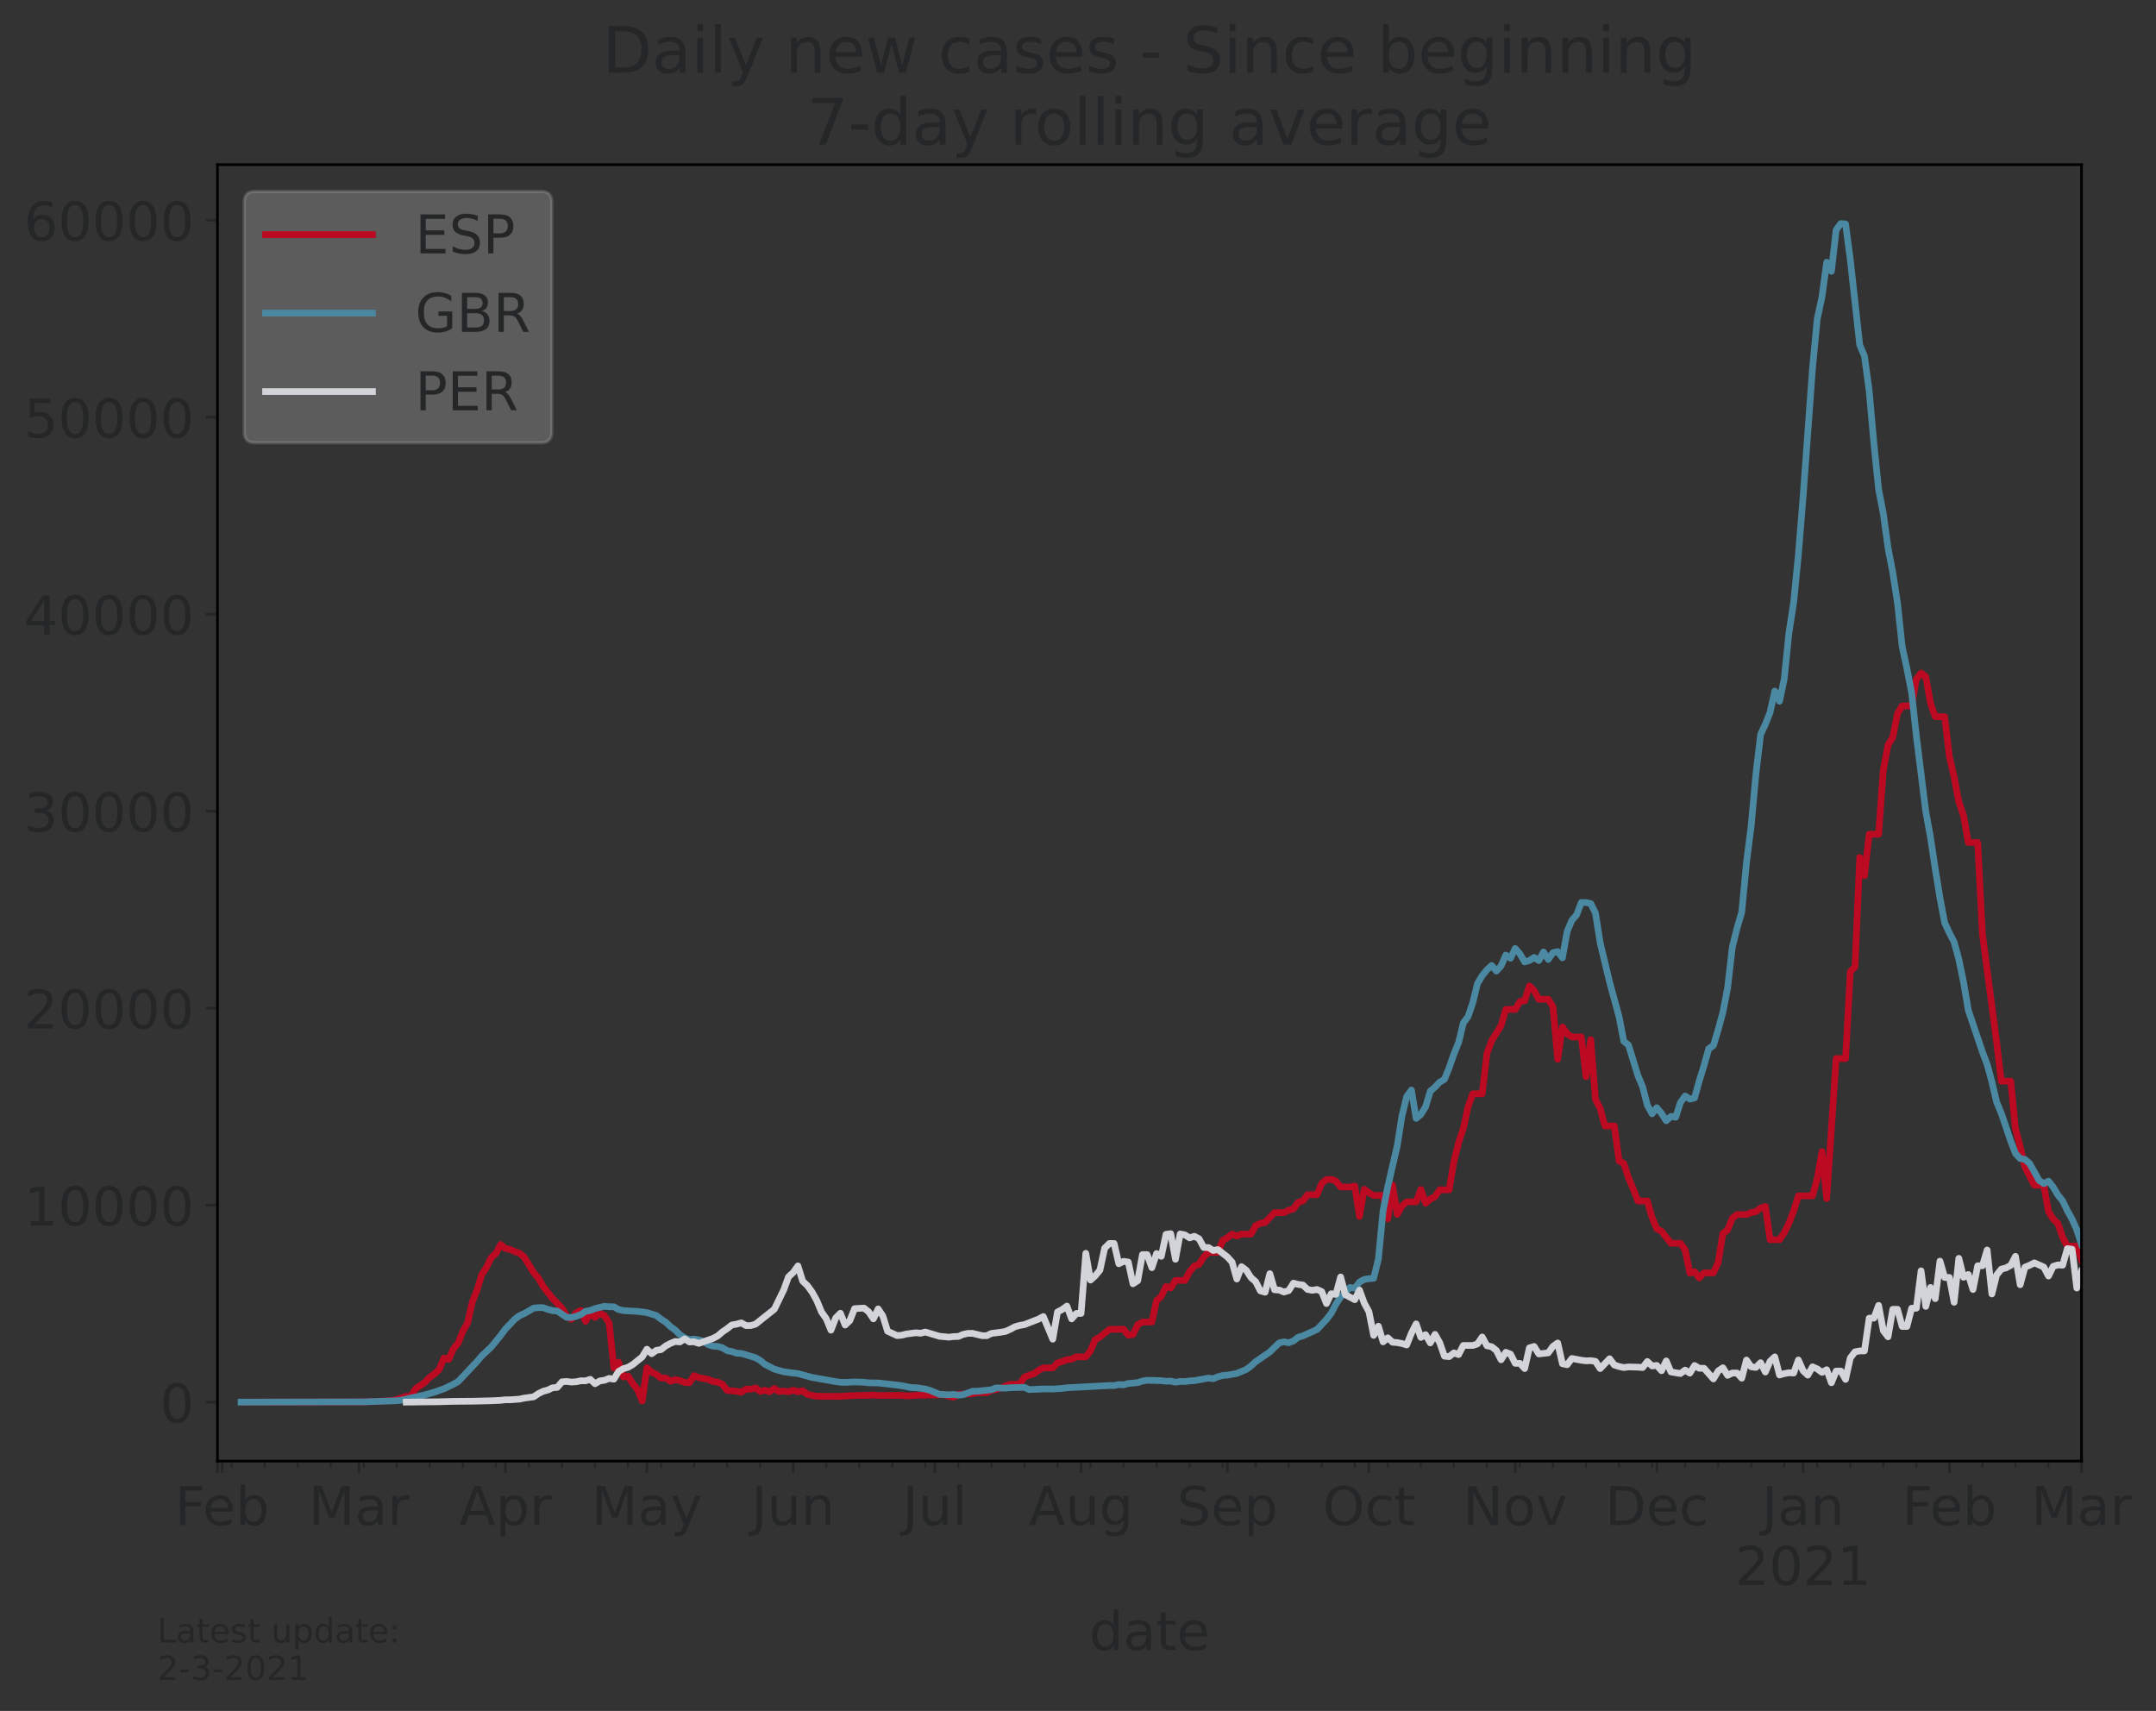 <?xml version="1.0" encoding="utf-8" standalone="no"?>
<!DOCTYPE svg PUBLIC "-//W3C//DTD SVG 1.1//EN"
  "http://www.w3.org/Graphics/SVG/1.1/DTD/svg11.dtd">
<!-- Created with matplotlib (https://matplotlib.org/) -->
<svg height="512.168pt" version="1.1" viewBox="0 0 645.394 512.168" width="645.394pt" xmlns="http://www.w3.org/2000/svg" xmlns:xlink="http://www.w3.org/1999/xlink">
 <rect x="0" y="0" width="645.394" height="512.168" fill="#333333" stroke="none"/>
 <defs>
  <style type="text/css">*{stroke-linecap:butt;stroke-linejoin:round;}</style>
 </defs>
 <g id="figure_1">
  <g id="patch_1">
   <path d="M 0 512.168 
L 645.394 512.168 
L 645.394 0 
L 0 0 
z
" style="fill:none;"/>
  </g>
  <g id="axes_1">
   <g id="patch_2">
    <path d="M 65.1 437.369 
L 623.1 437.369 
L 623.1 49.289 
L 65.1 49.289 
z
" style="fill:none;"/>
   </g>
   <g id="matplotlib.axis_1">
    <g id="xtick_1">
     <g id="line2d_1">
      <defs>
       <path d="M 0 0 
L 0 3.5 
" id="me34b1e0cdf" style="stroke:#252627;stroke-width:0.8;"/>
      </defs>
      <g>
       <use style="fill:#252627;stroke:#252627;stroke-width:0.8;" x="65.1" xlink:href="#me34b1e0cdf" y="437.369"/>
      </g>
     </g>
    </g>
    <g id="xtick_2">
     <g id="line2d_2">
      <g>
       <use style="fill:#252627;stroke:#252627;stroke-width:0.8;" x="66.513" xlink:href="#me34b1e0cdf" y="437.369"/>
      </g>
     </g>
     <g id="text_1">
      <!-- Feb -->
      <g style="fill:#252627;" transform="translate(52.35 456.526)scale(0.16 -0.16)">
       <defs>
        <path d="M 9.812 72.906 
L 51.703 72.906 
L 51.703 64.594 
L 19.672 64.594 
L 19.672 43.109 
L 48.578 43.109 
L 48.578 34.812 
L 19.672 34.812 
L 19.672 0 
L 9.812 0 
z
" id="DejaVuSans-70"/>
        <path d="M 56.203 29.594 
L 56.203 25.203 
L 14.891 25.203 
Q 15.484 15.922 20.484 11.062 
Q 25.484 6.203 34.422 6.203 
Q 39.594 6.203 44.453 7.469 
Q 49.312 8.734 54.109 11.281 
L 54.109 2.781 
Q 49.266 0.734 44.188 -0.344 
Q 39.109 -1.422 33.891 -1.422 
Q 20.797 -1.422 13.156 6.188 
Q 5.516 13.812 5.516 26.812 
Q 5.516 40.234 12.766 48.109 
Q 20.016 56 32.328 56 
Q 43.359 56 49.781 48.891 
Q 56.203 41.797 56.203 29.594 
z
M 47.219 32.234 
Q 47.125 39.594 43.094 43.984 
Q 39.062 48.391 32.422 48.391 
Q 24.906 48.391 20.391 44.141 
Q 15.875 39.891 15.188 32.172 
z
" id="DejaVuSans-101"/>
        <path d="M 48.688 27.297 
Q 48.688 37.203 44.609 42.844 
Q 40.531 48.484 33.406 48.484 
Q 26.266 48.484 22.188 42.844 
Q 18.109 37.203 18.109 27.297 
Q 18.109 17.391 22.188 11.75 
Q 26.266 6.109 33.406 6.109 
Q 40.531 6.109 44.609 11.75 
Q 48.688 17.391 48.688 27.297 
z
M 18.109 46.391 
Q 20.953 51.266 25.266 53.625 
Q 29.594 56 35.594 56 
Q 45.562 56 51.781 48.094 
Q 58.016 40.188 58.016 27.297 
Q 58.016 14.406 51.781 6.484 
Q 45.562 -1.422 35.594 -1.422 
Q 29.594 -1.422 25.266 0.953 
Q 20.953 3.328 18.109 8.203 
L 18.109 0 
L 9.078 0 
L 9.078 75.984 
L 18.109 75.984 
z
" id="DejaVuSans-98"/>
       </defs>
       <use xlink:href="#DejaVuSans-70"/>
       <use x="52.02" xlink:href="#DejaVuSans-101"/>
       <use x="113.543" xlink:href="#DejaVuSans-98"/>
      </g>
     </g>
    </g>
    <g id="xtick_3">
     <g id="line2d_3">
      <g>
       <use style="fill:#252627;stroke:#252627;stroke-width:0.8;" x="107.48" xlink:href="#me34b1e0cdf" y="437.369"/>
      </g>
     </g>
     <g id="text_2">
      <!-- Mar -->
      <g style="fill:#252627;" transform="translate(92.386 456.526)scale(0.16 -0.16)">
       <defs>
        <path d="M 9.812 72.906 
L 24.516 72.906 
L 43.109 23.297 
L 61.812 72.906 
L 76.516 72.906 
L 76.516 0 
L 66.891 0 
L 66.891 64.016 
L 48.094 14.016 
L 38.188 14.016 
L 19.391 64.016 
L 19.391 0 
L 9.812 0 
z
" id="DejaVuSans-77"/>
        <path d="M 34.281 27.484 
Q 23.391 27.484 19.188 25 
Q 14.984 22.516 14.984 16.5 
Q 14.984 11.719 18.141 8.906 
Q 21.297 6.109 26.703 6.109 
Q 34.188 6.109 38.703 11.406 
Q 43.219 16.703 43.219 25.484 
L 43.219 27.484 
z
M 52.203 31.203 
L 52.203 0 
L 43.219 0 
L 43.219 8.297 
Q 40.141 3.328 35.547 0.953 
Q 30.953 -1.422 24.312 -1.422 
Q 15.922 -1.422 10.953 3.297 
Q 6 8.016 6 15.922 
Q 6 25.141 12.172 29.828 
Q 18.359 34.516 30.609 34.516 
L 43.219 34.516 
L 43.219 35.406 
Q 43.219 41.609 39.141 45 
Q 35.062 48.391 27.688 48.391 
Q 23 48.391 18.547 47.266 
Q 14.109 46.141 10.016 43.891 
L 10.016 52.203 
Q 14.938 54.109 19.578 55.047 
Q 24.219 56 28.609 56 
Q 40.484 56 46.344 49.844 
Q 52.203 43.703 52.203 31.203 
z
" id="DejaVuSans-97"/>
        <path d="M 41.109 46.297 
Q 39.594 47.172 37.812 47.578 
Q 36.031 48 33.891 48 
Q 26.266 48 22.188 43.047 
Q 18.109 38.094 18.109 28.812 
L 18.109 0 
L 9.078 0 
L 9.078 54.688 
L 18.109 54.688 
L 18.109 46.188 
Q 20.953 51.172 25.484 53.578 
Q 30.031 56 36.531 56 
Q 37.453 56 38.578 55.875 
Q 39.703 55.766 41.062 55.516 
z
" id="DejaVuSans-114"/>
       </defs>
       <use xlink:href="#DejaVuSans-77"/>
       <use x="86.279" xlink:href="#DejaVuSans-97"/>
       <use x="147.559" xlink:href="#DejaVuSans-114"/>
      </g>
     </g>
    </g>
    <g id="xtick_4">
     <g id="line2d_4">
      <g>
       <use style="fill:#252627;stroke:#252627;stroke-width:0.8;" x="151.272" xlink:href="#me34b1e0cdf" y="437.369"/>
      </g>
     </g>
     <g id="text_3">
      <!-- Apr -->
      <g style="fill:#252627;" transform="translate(137.432 456.526)scale(0.16 -0.16)">
       <defs>
        <path d="M 34.188 63.188 
L 20.797 26.906 
L 47.609 26.906 
z
M 28.609 72.906 
L 39.797 72.906 
L 67.578 0 
L 57.328 0 
L 50.688 18.703 
L 17.828 18.703 
L 11.188 0 
L 0.781 0 
z
" id="DejaVuSans-65"/>
        <path d="M 18.109 8.203 
L 18.109 -20.797 
L 9.078 -20.797 
L 9.078 54.688 
L 18.109 54.688 
L 18.109 46.391 
Q 20.953 51.266 25.266 53.625 
Q 29.594 56 35.594 56 
Q 45.562 56 51.781 48.094 
Q 58.016 40.188 58.016 27.297 
Q 58.016 14.406 51.781 6.484 
Q 45.562 -1.422 35.594 -1.422 
Q 29.594 -1.422 25.266 0.953 
Q 20.953 3.328 18.109 8.203 
z
M 48.688 27.297 
Q 48.688 37.203 44.609 42.844 
Q 40.531 48.484 33.406 48.484 
Q 26.266 48.484 22.188 42.844 
Q 18.109 37.203 18.109 27.297 
Q 18.109 17.391 22.188 11.75 
Q 26.266 6.109 33.406 6.109 
Q 40.531 6.109 44.609 11.75 
Q 48.688 17.391 48.688 27.297 
z
" id="DejaVuSans-112"/>
       </defs>
       <use xlink:href="#DejaVuSans-65"/>
       <use x="68.408" xlink:href="#DejaVuSans-112"/>
       <use x="131.885" xlink:href="#DejaVuSans-114"/>
      </g>
     </g>
    </g>
    <g id="xtick_5">
     <g id="line2d_5">
      <g>
       <use style="fill:#252627;stroke:#252627;stroke-width:0.8;" x="193.652" xlink:href="#me34b1e0cdf" y="437.369"/>
      </g>
     </g>
     <g id="text_4">
      <!-- May -->
      <g style="fill:#252627;" transform="translate(177.112 456.526)scale(0.16 -0.16)">
       <defs>
        <path d="M 32.172 -5.078 
Q 28.375 -14.844 24.75 -17.812 
Q 21.141 -20.797 15.094 -20.797 
L 7.906 -20.797 
L 7.906 -13.281 
L 13.188 -13.281 
Q 16.891 -13.281 18.938 -11.516 
Q 21 -9.766 23.484 -3.219 
L 25.094 0.875 
L 2.984 54.688 
L 12.5 54.688 
L 29.594 11.922 
L 46.688 54.688 
L 56.203 54.688 
z
" id="DejaVuSans-121"/>
       </defs>
       <use xlink:href="#DejaVuSans-77"/>
       <use x="86.279" xlink:href="#DejaVuSans-97"/>
       <use x="147.559" xlink:href="#DejaVuSans-121"/>
      </g>
     </g>
    </g>
    <g id="xtick_6">
     <g id="line2d_6">
      <g>
       <use style="fill:#252627;stroke:#252627;stroke-width:0.8;" x="237.444" xlink:href="#me34b1e0cdf" y="437.369"/>
      </g>
     </g>
     <g id="text_5">
      <!-- Jun -->
      <g style="fill:#252627;" transform="translate(224.944 456.526)scale(0.16 -0.16)">
       <defs>
        <path d="M 9.812 72.906 
L 19.672 72.906 
L 19.672 5.078 
Q 19.672 -8.109 14.672 -14.062 
Q 9.672 -20.016 -1.422 -20.016 
L -5.172 -20.016 
L -5.172 -11.719 
L -2.094 -11.719 
Q 4.438 -11.719 7.125 -8.047 
Q 9.812 -4.391 9.812 5.078 
z
" id="DejaVuSans-74"/>
        <path d="M 8.5 21.578 
L 8.5 54.688 
L 17.484 54.688 
L 17.484 21.922 
Q 17.484 14.156 20.5 10.266 
Q 23.531 6.391 29.594 6.391 
Q 36.859 6.391 41.078 11.031 
Q 45.312 15.672 45.312 23.688 
L 45.312 54.688 
L 54.297 54.688 
L 54.297 0 
L 45.312 0 
L 45.312 8.406 
Q 42.047 3.422 37.719 1 
Q 33.406 -1.422 27.688 -1.422 
Q 18.266 -1.422 13.375 4.438 
Q 8.5 10.297 8.5 21.578 
z
M 31.109 56 
z
" id="DejaVuSans-117"/>
        <path d="M 54.891 33.016 
L 54.891 0 
L 45.906 0 
L 45.906 32.719 
Q 45.906 40.484 42.875 44.328 
Q 39.844 48.188 33.797 48.188 
Q 26.516 48.188 22.312 43.547 
Q 18.109 38.922 18.109 30.906 
L 18.109 0 
L 9.078 0 
L 9.078 54.688 
L 18.109 54.688 
L 18.109 46.188 
Q 21.344 51.125 25.703 53.562 
Q 30.078 56 35.797 56 
Q 45.219 56 50.047 50.172 
Q 54.891 44.344 54.891 33.016 
z
" id="DejaVuSans-110"/>
       </defs>
       <use xlink:href="#DejaVuSans-74"/>
       <use x="29.492" xlink:href="#DejaVuSans-117"/>
       <use x="92.871" xlink:href="#DejaVuSans-110"/>
      </g>
     </g>
    </g>
    <g id="xtick_7">
     <g id="line2d_7">
      <g>
       <use style="fill:#252627;stroke:#252627;stroke-width:0.8;" x="279.824" xlink:href="#me34b1e0cdf" y="437.369"/>
      </g>
     </g>
     <g id="text_6">
      <!-- Jul -->
      <g style="fill:#252627;" transform="translate(270.172 456.526)scale(0.16 -0.16)">
       <defs>
        <path d="M 9.422 75.984 
L 18.406 75.984 
L 18.406 0 
L 9.422 0 
z
" id="DejaVuSans-108"/>
       </defs>
       <use xlink:href="#DejaVuSans-74"/>
       <use x="29.492" xlink:href="#DejaVuSans-117"/>
       <use x="92.871" xlink:href="#DejaVuSans-108"/>
      </g>
     </g>
    </g>
    <g id="xtick_8">
     <g id="line2d_8">
      <g>
       <use style="fill:#252627;stroke:#252627;stroke-width:0.8;" x="323.616" xlink:href="#me34b1e0cdf" y="437.369"/>
      </g>
     </g>
     <g id="text_7">
      <!-- Aug -->
      <g style="fill:#252627;" transform="translate(307.995 456.526)scale(0.16 -0.16)">
       <defs>
        <path d="M 45.406 27.984 
Q 45.406 37.75 41.375 43.109 
Q 37.359 48.484 30.078 48.484 
Q 22.859 48.484 18.828 43.109 
Q 14.797 37.75 14.797 27.984 
Q 14.797 18.266 18.828 12.891 
Q 22.859 7.516 30.078 7.516 
Q 37.359 7.516 41.375 12.891 
Q 45.406 18.266 45.406 27.984 
z
M 54.391 6.781 
Q 54.391 -7.172 48.188 -13.984 
Q 42 -20.797 29.203 -20.797 
Q 24.469 -20.797 20.266 -20.094 
Q 16.062 -19.391 12.109 -17.922 
L 12.109 -9.188 
Q 16.062 -11.328 19.922 -12.344 
Q 23.781 -13.375 27.781 -13.375 
Q 36.625 -13.375 41.016 -8.766 
Q 45.406 -4.156 45.406 5.172 
L 45.406 9.625 
Q 42.625 4.781 38.281 2.391 
Q 33.938 0 27.875 0 
Q 17.828 0 11.672 7.656 
Q 5.516 15.328 5.516 27.984 
Q 5.516 40.672 11.672 48.328 
Q 17.828 56 27.875 56 
Q 33.938 56 38.281 53.609 
Q 42.625 51.219 45.406 46.391 
L 45.406 54.688 
L 54.391 54.688 
z
" id="DejaVuSans-103"/>
       </defs>
       <use xlink:href="#DejaVuSans-65"/>
       <use x="68.408" xlink:href="#DejaVuSans-117"/>
       <use x="131.787" xlink:href="#DejaVuSans-103"/>
      </g>
     </g>
    </g>
    <g id="xtick_9">
     <g id="line2d_9">
      <g>
       <use style="fill:#252627;stroke:#252627;stroke-width:0.8;" x="367.409" xlink:href="#me34b1e0cdf" y="437.369"/>
      </g>
     </g>
     <g id="text_8">
      <!-- Sep -->
      <g style="fill:#252627;" transform="translate(352.329 456.526)scale(0.16 -0.16)">
       <defs>
        <path d="M 53.516 70.516 
L 53.516 60.891 
Q 47.906 63.578 42.922 64.891 
Q 37.938 66.219 33.297 66.219 
Q 25.25 66.219 20.875 63.094 
Q 16.5 59.969 16.5 54.203 
Q 16.5 49.359 19.406 46.891 
Q 22.312 44.438 30.422 42.922 
L 36.375 41.703 
Q 47.406 39.594 52.656 34.297 
Q 57.906 29 57.906 20.125 
Q 57.906 9.516 50.797 4.047 
Q 43.703 -1.422 29.984 -1.422 
Q 24.812 -1.422 18.969 -0.25 
Q 13.141 0.922 6.891 3.219 
L 6.891 13.375 
Q 12.891 10.016 18.656 8.297 
Q 24.422 6.594 29.984 6.594 
Q 38.422 6.594 43.016 9.906 
Q 47.609 13.234 47.609 19.391 
Q 47.609 24.75 44.312 27.781 
Q 41.016 30.812 33.5 32.328 
L 27.484 33.5 
Q 16.453 35.688 11.516 40.375 
Q 6.594 45.062 6.594 53.422 
Q 6.594 63.094 13.406 68.656 
Q 20.219 74.219 32.172 74.219 
Q 37.312 74.219 42.625 73.281 
Q 47.953 72.359 53.516 70.516 
z
" id="DejaVuSans-83"/>
       </defs>
       <use xlink:href="#DejaVuSans-83"/>
       <use x="63.477" xlink:href="#DejaVuSans-101"/>
       <use x="125" xlink:href="#DejaVuSans-112"/>
      </g>
     </g>
    </g>
    <g id="xtick_10">
     <g id="line2d_10">
      <g>
       <use style="fill:#252627;stroke:#252627;stroke-width:0.8;" x="409.789" xlink:href="#me34b1e0cdf" y="437.369"/>
      </g>
     </g>
     <g id="text_9">
      <!-- Oct -->
      <g style="fill:#252627;" transform="translate(395.956 456.526)scale(0.16 -0.16)">
       <defs>
        <path d="M 39.406 66.219 
Q 28.656 66.219 22.328 58.203 
Q 16.016 50.203 16.016 36.375 
Q 16.016 22.609 22.328 14.594 
Q 28.656 6.594 39.406 6.594 
Q 50.141 6.594 56.422 14.594 
Q 62.703 22.609 62.703 36.375 
Q 62.703 50.203 56.422 58.203 
Q 50.141 66.219 39.406 66.219 
z
M 39.406 74.219 
Q 54.734 74.219 63.906 63.938 
Q 73.094 53.656 73.094 36.375 
Q 73.094 19.141 63.906 8.859 
Q 54.734 -1.422 39.406 -1.422 
Q 24.031 -1.422 14.812 8.828 
Q 5.609 19.094 5.609 36.375 
Q 5.609 53.656 14.812 63.938 
Q 24.031 74.219 39.406 74.219 
z
" id="DejaVuSans-79"/>
        <path d="M 48.781 52.594 
L 48.781 44.188 
Q 44.969 46.297 41.141 47.344 
Q 37.312 48.391 33.406 48.391 
Q 24.656 48.391 19.812 42.844 
Q 14.984 37.312 14.984 27.297 
Q 14.984 17.281 19.812 11.734 
Q 24.656 6.203 33.406 6.203 
Q 37.312 6.203 41.141 7.25 
Q 44.969 8.297 48.781 10.406 
L 48.781 2.094 
Q 45.016 0.344 40.984 -0.531 
Q 36.969 -1.422 32.422 -1.422 
Q 20.062 -1.422 12.781 6.344 
Q 5.516 14.109 5.516 27.297 
Q 5.516 40.672 12.859 48.328 
Q 20.219 56 33.016 56 
Q 37.156 56 41.109 55.141 
Q 45.062 54.297 48.781 52.594 
z
" id="DejaVuSans-99"/>
        <path d="M 18.312 70.219 
L 18.312 54.688 
L 36.812 54.688 
L 36.812 47.703 
L 18.312 47.703 
L 18.312 18.016 
Q 18.312 11.328 20.141 9.422 
Q 21.969 7.516 27.594 7.516 
L 36.812 7.516 
L 36.812 0 
L 27.594 0 
Q 17.188 0 13.234 3.875 
Q 9.281 7.766 9.281 18.016 
L 9.281 47.703 
L 2.688 47.703 
L 2.688 54.688 
L 9.281 54.688 
L 9.281 70.219 
z
" id="DejaVuSans-116"/>
       </defs>
       <use xlink:href="#DejaVuSans-79"/>
       <use x="78.711" xlink:href="#DejaVuSans-99"/>
       <use x="133.691" xlink:href="#DejaVuSans-116"/>
      </g>
     </g>
    </g>
    <g id="xtick_11">
     <g id="line2d_11">
      <g>
       <use style="fill:#252627;stroke:#252627;stroke-width:0.8;" x="453.581" xlink:href="#me34b1e0cdf" y="437.369"/>
      </g>
     </g>
     <g id="text_10">
      <!-- Nov -->
      <g style="fill:#252627;" transform="translate(437.966 456.526)scale(0.16 -0.16)">
       <defs>
        <path d="M 9.812 72.906 
L 23.094 72.906 
L 55.422 11.922 
L 55.422 72.906 
L 64.984 72.906 
L 64.984 0 
L 51.703 0 
L 19.391 60.984 
L 19.391 0 
L 9.812 0 
z
" id="DejaVuSans-78"/>
        <path d="M 30.609 48.391 
Q 23.391 48.391 19.188 42.75 
Q 14.984 37.109 14.984 27.297 
Q 14.984 17.484 19.156 11.844 
Q 23.344 6.203 30.609 6.203 
Q 37.797 6.203 41.984 11.859 
Q 46.188 17.531 46.188 27.297 
Q 46.188 37.016 41.984 42.703 
Q 37.797 48.391 30.609 48.391 
z
M 30.609 56 
Q 42.328 56 49.016 48.375 
Q 55.719 40.766 55.719 27.297 
Q 55.719 13.875 49.016 6.219 
Q 42.328 -1.422 30.609 -1.422 
Q 18.844 -1.422 12.172 6.219 
Q 5.516 13.875 5.516 27.297 
Q 5.516 40.766 12.172 48.375 
Q 18.844 56 30.609 56 
z
" id="DejaVuSans-111"/>
        <path d="M 2.984 54.688 
L 12.5 54.688 
L 29.594 8.797 
L 46.688 54.688 
L 56.203 54.688 
L 35.688 0 
L 23.484 0 
z
" id="DejaVuSans-118"/>
       </defs>
       <use xlink:href="#DejaVuSans-78"/>
       <use x="74.805" xlink:href="#DejaVuSans-111"/>
       <use x="135.986" xlink:href="#DejaVuSans-118"/>
      </g>
     </g>
    </g>
    <g id="xtick_12">
     <g id="line2d_12">
      <g>
       <use style="fill:#252627;stroke:#252627;stroke-width:0.8;" x="495.961" xlink:href="#me34b1e0cdf" y="437.369"/>
      </g>
     </g>
     <g id="text_11">
      <!-- Dec -->
      <g style="fill:#252627;" transform="translate(480.48 456.526)scale(0.16 -0.16)">
       <defs>
        <path d="M 19.672 64.797 
L 19.672 8.109 
L 31.594 8.109 
Q 46.688 8.109 53.688 14.938 
Q 60.688 21.781 60.688 36.531 
Q 60.688 51.172 53.688 57.984 
Q 46.688 64.797 31.594 64.797 
z
M 9.812 72.906 
L 30.078 72.906 
Q 51.266 72.906 61.172 64.094 
Q 71.094 55.281 71.094 36.531 
Q 71.094 17.672 61.125 8.828 
Q 51.172 0 30.078 0 
L 9.812 0 
z
" id="DejaVuSans-68"/>
       </defs>
       <use xlink:href="#DejaVuSans-68"/>
       <use x="77.002" xlink:href="#DejaVuSans-101"/>
       <use x="138.525" xlink:href="#DejaVuSans-99"/>
      </g>
     </g>
    </g>
    <g id="xtick_13">
     <g id="line2d_13">
      <g>
       <use style="fill:#252627;stroke:#252627;stroke-width:0.8;" x="539.753" xlink:href="#me34b1e0cdf" y="437.369"/>
      </g>
     </g>
     <g id="text_12">
      <!-- Jan -->
      <g style="fill:#252627;" transform="translate(527.421 456.526)scale(0.16 -0.16)">
       <use xlink:href="#DejaVuSans-74"/>
       <use x="29.492" xlink:href="#DejaVuSans-97"/>
       <use x="90.771" xlink:href="#DejaVuSans-110"/>
      </g>
      <!-- 2021 -->
      <g style="fill:#252627;" transform="translate(519.393 474.443)scale(0.16 -0.16)">
       <defs>
        <path d="M 19.188 8.297 
L 53.609 8.297 
L 53.609 0 
L 7.328 0 
L 7.328 8.297 
Q 12.938 14.109 22.625 23.891 
Q 32.328 33.688 34.812 36.531 
Q 39.547 41.844 41.422 45.531 
Q 43.312 49.219 43.312 52.781 
Q 43.312 58.594 39.234 62.25 
Q 35.156 65.922 28.609 65.922 
Q 23.969 65.922 18.812 64.312 
Q 13.672 62.703 7.812 59.422 
L 7.812 69.391 
Q 13.766 71.781 18.938 73 
Q 24.125 74.219 28.422 74.219 
Q 39.75 74.219 46.484 68.547 
Q 53.219 62.891 53.219 53.422 
Q 53.219 48.922 51.531 44.891 
Q 49.859 40.875 45.406 35.406 
Q 44.188 33.984 37.641 27.219 
Q 31.109 20.453 19.188 8.297 
z
" id="DejaVuSans-50"/>
        <path d="M 31.781 66.406 
Q 24.172 66.406 20.328 58.906 
Q 16.5 51.422 16.5 36.375 
Q 16.5 21.391 20.328 13.891 
Q 24.172 6.391 31.781 6.391 
Q 39.453 6.391 43.281 13.891 
Q 47.125 21.391 47.125 36.375 
Q 47.125 51.422 43.281 58.906 
Q 39.453 66.406 31.781 66.406 
z
M 31.781 74.219 
Q 44.047 74.219 50.516 64.516 
Q 56.984 54.828 56.984 36.375 
Q 56.984 17.969 50.516 8.266 
Q 44.047 -1.422 31.781 -1.422 
Q 19.531 -1.422 13.062 8.266 
Q 6.594 17.969 6.594 36.375 
Q 6.594 54.828 13.062 64.516 
Q 19.531 74.219 31.781 74.219 
z
" id="DejaVuSans-48"/>
        <path d="M 12.406 8.297 
L 28.516 8.297 
L 28.516 63.922 
L 10.984 60.406 
L 10.984 69.391 
L 28.422 72.906 
L 38.281 72.906 
L 38.281 8.297 
L 54.391 8.297 
L 54.391 0 
L 12.406 0 
z
" id="DejaVuSans-49"/>
       </defs>
       <use xlink:href="#DejaVuSans-50"/>
       <use x="63.623" xlink:href="#DejaVuSans-48"/>
       <use x="127.246" xlink:href="#DejaVuSans-50"/>
       <use x="190.869" xlink:href="#DejaVuSans-49"/>
      </g>
     </g>
    </g>
    <g id="xtick_14">
     <g id="line2d_14">
      <g>
       <use style="fill:#252627;stroke:#252627;stroke-width:0.8;" x="583.546" xlink:href="#me34b1e0cdf" y="437.369"/>
      </g>
     </g>
     <g id="text_13">
      <!-- Feb -->
      <g style="fill:#252627;" transform="translate(569.383 456.526)scale(0.16 -0.16)">
       <use xlink:href="#DejaVuSans-70"/>
       <use x="52.02" xlink:href="#DejaVuSans-101"/>
       <use x="113.543" xlink:href="#DejaVuSans-98"/>
      </g>
     </g>
    </g>
    <g id="xtick_15">
     <g id="line2d_15">
      <g>
       <use style="fill:#252627;stroke:#252627;stroke-width:0.8;" x="623.1" xlink:href="#me34b1e0cdf" y="437.369"/>
      </g>
     </g>
     <g id="text_14">
      <!-- Mar -->
      <g style="fill:#252627;" transform="translate(608.006 456.526)scale(0.16 -0.16)">
       <use xlink:href="#DejaVuSans-77"/>
       <use x="86.279" xlink:href="#DejaVuSans-97"/>
       <use x="147.559" xlink:href="#DejaVuSans-114"/>
      </g>
     </g>
    </g>
    <g id="xtick_16">
     <g id="line2d_16">
      <defs>
       <path d="M 0 0 
L 0 2 
" id="m03be3a717d" style="stroke:#252627;stroke-width:0.6;"/>
      </defs>
      <g>
       <use style="fill:#252627;stroke:#252627;stroke-width:0.6;" x="69.338" xlink:href="#m03be3a717d" y="437.369"/>
      </g>
     </g>
    </g>
    <g id="xtick_17">
     <g id="line2d_17">
      <g>
       <use style="fill:#252627;stroke:#252627;stroke-width:0.6;" x="79.227" xlink:href="#m03be3a717d" y="437.369"/>
      </g>
     </g>
    </g>
    <g id="xtick_18">
     <g id="line2d_18">
      <g>
       <use style="fill:#252627;stroke:#252627;stroke-width:0.6;" x="89.115" xlink:href="#m03be3a717d" y="437.369"/>
      </g>
     </g>
    </g>
    <g id="xtick_19">
     <g id="line2d_19">
      <g>
       <use style="fill:#252627;stroke:#252627;stroke-width:0.6;" x="99.004" xlink:href="#m03be3a717d" y="437.369"/>
      </g>
     </g>
    </g>
    <g id="xtick_20">
     <g id="line2d_20">
      <g>
       <use style="fill:#252627;stroke:#252627;stroke-width:0.6;" x="108.892" xlink:href="#m03be3a717d" y="437.369"/>
      </g>
     </g>
    </g>
    <g id="xtick_21">
     <g id="line2d_21">
      <g>
       <use style="fill:#252627;stroke:#252627;stroke-width:0.6;" x="118.781" xlink:href="#m03be3a717d" y="437.369"/>
      </g>
     </g>
    </g>
    <g id="xtick_22">
     <g id="line2d_22">
      <g>
       <use style="fill:#252627;stroke:#252627;stroke-width:0.6;" x="128.67" xlink:href="#m03be3a717d" y="437.369"/>
      </g>
     </g>
    </g>
    <g id="xtick_23">
     <g id="line2d_23">
      <g>
       <use style="fill:#252627;stroke:#252627;stroke-width:0.6;" x="138.558" xlink:href="#m03be3a717d" y="437.369"/>
      </g>
     </g>
    </g>
    <g id="xtick_24">
     <g id="line2d_24">
      <g>
       <use style="fill:#252627;stroke:#252627;stroke-width:0.6;" x="148.447" xlink:href="#m03be3a717d" y="437.369"/>
      </g>
     </g>
    </g>
    <g id="xtick_25">
     <g id="line2d_25">
      <g>
       <use style="fill:#252627;stroke:#252627;stroke-width:0.6;" x="158.335" xlink:href="#m03be3a717d" y="437.369"/>
      </g>
     </g>
    </g>
    <g id="xtick_26">
     <g id="line2d_26">
      <g>
       <use style="fill:#252627;stroke:#252627;stroke-width:0.6;" x="168.224" xlink:href="#m03be3a717d" y="437.369"/>
      </g>
     </g>
    </g>
    <g id="xtick_27">
     <g id="line2d_27">
      <g>
       <use style="fill:#252627;stroke:#252627;stroke-width:0.6;" x="178.113" xlink:href="#m03be3a717d" y="437.369"/>
      </g>
     </g>
    </g>
    <g id="xtick_28">
     <g id="line2d_28">
      <g>
       <use style="fill:#252627;stroke:#252627;stroke-width:0.6;" x="188.001" xlink:href="#m03be3a717d" y="437.369"/>
      </g>
     </g>
    </g>
    <g id="xtick_29">
     <g id="line2d_29">
      <g>
       <use style="fill:#252627;stroke:#252627;stroke-width:0.6;" x="197.89" xlink:href="#m03be3a717d" y="437.369"/>
      </g>
     </g>
    </g>
    <g id="xtick_30">
     <g id="line2d_30">
      <g>
       <use style="fill:#252627;stroke:#252627;stroke-width:0.6;" x="207.778" xlink:href="#m03be3a717d" y="437.369"/>
      </g>
     </g>
    </g>
    <g id="xtick_31">
     <g id="line2d_31">
      <g>
       <use style="fill:#252627;stroke:#252627;stroke-width:0.6;" x="217.667" xlink:href="#m03be3a717d" y="437.369"/>
      </g>
     </g>
    </g>
    <g id="xtick_32">
     <g id="line2d_32">
      <g>
       <use style="fill:#252627;stroke:#252627;stroke-width:0.6;" x="227.556" xlink:href="#m03be3a717d" y="437.369"/>
      </g>
     </g>
    </g>
    <g id="xtick_33">
     <g id="line2d_33">
      <g>
       <use style="fill:#252627;stroke:#252627;stroke-width:0.6;" x="247.333" xlink:href="#m03be3a717d" y="437.369"/>
      </g>
     </g>
    </g>
    <g id="xtick_34">
     <g id="line2d_34">
      <g>
       <use style="fill:#252627;stroke:#252627;stroke-width:0.6;" x="257.222" xlink:href="#m03be3a717d" y="437.369"/>
      </g>
     </g>
    </g>
    <g id="xtick_35">
     <g id="line2d_35">
      <g>
       <use style="fill:#252627;stroke:#252627;stroke-width:0.6;" x="267.11" xlink:href="#m03be3a717d" y="437.369"/>
      </g>
     </g>
    </g>
    <g id="xtick_36">
     <g id="line2d_36">
      <g>
       <use style="fill:#252627;stroke:#252627;stroke-width:0.6;" x="276.999" xlink:href="#m03be3a717d" y="437.369"/>
      </g>
     </g>
    </g>
    <g id="xtick_37">
     <g id="line2d_37">
      <g>
       <use style="fill:#252627;stroke:#252627;stroke-width:0.6;" x="286.887" xlink:href="#m03be3a717d" y="437.369"/>
      </g>
     </g>
    </g>
    <g id="xtick_38">
     <g id="line2d_38">
      <g>
       <use style="fill:#252627;stroke:#252627;stroke-width:0.6;" x="296.776" xlink:href="#m03be3a717d" y="437.369"/>
      </g>
     </g>
    </g>
    <g id="xtick_39">
     <g id="line2d_39">
      <g>
       <use style="fill:#252627;stroke:#252627;stroke-width:0.6;" x="306.665" xlink:href="#m03be3a717d" y="437.369"/>
      </g>
     </g>
    </g>
    <g id="xtick_40">
     <g id="line2d_40">
      <g>
       <use style="fill:#252627;stroke:#252627;stroke-width:0.6;" x="316.553" xlink:href="#m03be3a717d" y="437.369"/>
      </g>
     </g>
    </g>
    <g id="xtick_41">
     <g id="line2d_41">
      <g>
       <use style="fill:#252627;stroke:#252627;stroke-width:0.6;" x="326.442" xlink:href="#m03be3a717d" y="437.369"/>
      </g>
     </g>
    </g>
    <g id="xtick_42">
     <g id="line2d_42">
      <g>
       <use style="fill:#252627;stroke:#252627;stroke-width:0.6;" x="336.33" xlink:href="#m03be3a717d" y="437.369"/>
      </g>
     </g>
    </g>
    <g id="xtick_43">
     <g id="line2d_43">
      <g>
       <use style="fill:#252627;stroke:#252627;stroke-width:0.6;" x="346.219" xlink:href="#m03be3a717d" y="437.369"/>
      </g>
     </g>
    </g>
    <g id="xtick_44">
     <g id="line2d_44">
      <g>
       <use style="fill:#252627;stroke:#252627;stroke-width:0.6;" x="356.108" xlink:href="#m03be3a717d" y="437.369"/>
      </g>
     </g>
    </g>
    <g id="xtick_45">
     <g id="line2d_45">
      <g>
       <use style="fill:#252627;stroke:#252627;stroke-width:0.6;" x="365.996" xlink:href="#m03be3a717d" y="437.369"/>
      </g>
     </g>
    </g>
    <g id="xtick_46">
     <g id="line2d_46">
      <g>
       <use style="fill:#252627;stroke:#252627;stroke-width:0.6;" x="375.885" xlink:href="#m03be3a717d" y="437.369"/>
      </g>
     </g>
    </g>
    <g id="xtick_47">
     <g id="line2d_47">
      <g>
       <use style="fill:#252627;stroke:#252627;stroke-width:0.6;" x="385.773" xlink:href="#m03be3a717d" y="437.369"/>
      </g>
     </g>
    </g>
    <g id="xtick_48">
     <g id="line2d_48">
      <g>
       <use style="fill:#252627;stroke:#252627;stroke-width:0.6;" x="395.662" xlink:href="#m03be3a717d" y="437.369"/>
      </g>
     </g>
    </g>
    <g id="xtick_49">
     <g id="line2d_49">
      <g>
       <use style="fill:#252627;stroke:#252627;stroke-width:0.6;" x="405.551" xlink:href="#m03be3a717d" y="437.369"/>
      </g>
     </g>
    </g>
    <g id="xtick_50">
     <g id="line2d_50">
      <g>
       <use style="fill:#252627;stroke:#252627;stroke-width:0.6;" x="415.439" xlink:href="#m03be3a717d" y="437.369"/>
      </g>
     </g>
    </g>
    <g id="xtick_51">
     <g id="line2d_51">
      <g>
       <use style="fill:#252627;stroke:#252627;stroke-width:0.6;" x="425.328" xlink:href="#m03be3a717d" y="437.369"/>
      </g>
     </g>
    </g>
    <g id="xtick_52">
     <g id="line2d_52">
      <g>
       <use style="fill:#252627;stroke:#252627;stroke-width:0.6;" x="435.216" xlink:href="#m03be3a717d" y="437.369"/>
      </g>
     </g>
    </g>
    <g id="xtick_53">
     <g id="line2d_53">
      <g>
       <use style="fill:#252627;stroke:#252627;stroke-width:0.6;" x="445.105" xlink:href="#m03be3a717d" y="437.369"/>
      </g>
     </g>
    </g>
    <g id="xtick_54">
     <g id="line2d_54">
      <g>
       <use style="fill:#252627;stroke:#252627;stroke-width:0.6;" x="454.994" xlink:href="#m03be3a717d" y="437.369"/>
      </g>
     </g>
    </g>
    <g id="xtick_55">
     <g id="line2d_55">
      <g>
       <use style="fill:#252627;stroke:#252627;stroke-width:0.6;" x="464.882" xlink:href="#m03be3a717d" y="437.369"/>
      </g>
     </g>
    </g>
    <g id="xtick_56">
     <g id="line2d_56">
      <g>
       <use style="fill:#252627;stroke:#252627;stroke-width:0.6;" x="474.771" xlink:href="#m03be3a717d" y="437.369"/>
      </g>
     </g>
    </g>
    <g id="xtick_57">
     <g id="line2d_57">
      <g>
       <use style="fill:#252627;stroke:#252627;stroke-width:0.6;" x="484.659" xlink:href="#m03be3a717d" y="437.369"/>
      </g>
     </g>
    </g>
    <g id="xtick_58">
     <g id="line2d_58">
      <g>
       <use style="fill:#252627;stroke:#252627;stroke-width:0.6;" x="494.548" xlink:href="#m03be3a717d" y="437.369"/>
      </g>
     </g>
    </g>
    <g id="xtick_59">
     <g id="line2d_59">
      <g>
       <use style="fill:#252627;stroke:#252627;stroke-width:0.6;" x="504.437" xlink:href="#m03be3a717d" y="437.369"/>
      </g>
     </g>
    </g>
    <g id="xtick_60">
     <g id="line2d_60">
      <g>
       <use style="fill:#252627;stroke:#252627;stroke-width:0.6;" x="514.325" xlink:href="#m03be3a717d" y="437.369"/>
      </g>
     </g>
    </g>
    <g id="xtick_61">
     <g id="line2d_61">
      <g>
       <use style="fill:#252627;stroke:#252627;stroke-width:0.6;" x="524.214" xlink:href="#m03be3a717d" y="437.369"/>
      </g>
     </g>
    </g>
    <g id="xtick_62">
     <g id="line2d_62">
      <g>
       <use style="fill:#252627;stroke:#252627;stroke-width:0.6;" x="534.103" xlink:href="#m03be3a717d" y="437.369"/>
      </g>
     </g>
    </g>
    <g id="xtick_63">
     <g id="line2d_63">
      <g>
       <use style="fill:#252627;stroke:#252627;stroke-width:0.6;" x="543.991" xlink:href="#m03be3a717d" y="437.369"/>
      </g>
     </g>
    </g>
    <g id="xtick_64">
     <g id="line2d_64">
      <g>
       <use style="fill:#252627;stroke:#252627;stroke-width:0.6;" x="553.88" xlink:href="#m03be3a717d" y="437.369"/>
      </g>
     </g>
    </g>
    <g id="xtick_65">
     <g id="line2d_65">
      <g>
       <use style="fill:#252627;stroke:#252627;stroke-width:0.6;" x="563.768" xlink:href="#m03be3a717d" y="437.369"/>
      </g>
     </g>
    </g>
    <g id="xtick_66">
     <g id="line2d_66">
      <g>
       <use style="fill:#252627;stroke:#252627;stroke-width:0.6;" x="573.657" xlink:href="#m03be3a717d" y="437.369"/>
      </g>
     </g>
    </g>
    <g id="xtick_67">
     <g id="line2d_67">
      <g>
       <use style="fill:#252627;stroke:#252627;stroke-width:0.6;" x="593.434" xlink:href="#m03be3a717d" y="437.369"/>
      </g>
     </g>
    </g>
    <g id="xtick_68">
     <g id="line2d_68">
      <g>
       <use style="fill:#252627;stroke:#252627;stroke-width:0.6;" x="603.323" xlink:href="#m03be3a717d" y="437.369"/>
      </g>
     </g>
    </g>
    <g id="xtick_69">
     <g id="line2d_69">
      <g>
       <use style="fill:#252627;stroke:#252627;stroke-width:0.6;" x="613.211" xlink:href="#m03be3a717d" y="437.369"/>
      </g>
     </g>
    </g>
    <g id="text_15">
     <!-- date -->
     <g style="fill:#252627;" transform="translate(326.06 493.928)scale(0.16 -0.16)">
      <defs>
       <path d="M 45.406 46.391 
L 45.406 75.984 
L 54.391 75.984 
L 54.391 0 
L 45.406 0 
L 45.406 8.203 
Q 42.578 3.328 38.25 0.953 
Q 33.938 -1.422 27.875 -1.422 
Q 17.969 -1.422 11.734 6.484 
Q 5.516 14.406 5.516 27.297 
Q 5.516 40.188 11.734 48.094 
Q 17.969 56 27.875 56 
Q 33.938 56 38.25 53.625 
Q 42.578 51.266 45.406 46.391 
z
M 14.797 27.297 
Q 14.797 17.391 18.875 11.75 
Q 22.953 6.109 30.078 6.109 
Q 37.203 6.109 41.297 11.75 
Q 45.406 17.391 45.406 27.297 
Q 45.406 37.203 41.297 42.844 
Q 37.203 48.484 30.078 48.484 
Q 22.953 48.484 18.875 42.844 
Q 14.797 37.203 14.797 27.297 
z
" id="DejaVuSans-100"/>
      </defs>
      <use xlink:href="#DejaVuSans-100"/>
      <use x="63.477" xlink:href="#DejaVuSans-97"/>
      <use x="124.756" xlink:href="#DejaVuSans-116"/>
      <use x="163.965" xlink:href="#DejaVuSans-101"/>
     </g>
    </g>
   </g>
   <g id="matplotlib.axis_2">
    <g id="ytick_1">
     <g id="line2d_70">
      <defs>
       <path d="M 0 0 
L -3.5 0 
" id="mb8cd9d7681" style="stroke:#252627;stroke-width:0.8;"/>
      </defs>
      <g>
       <use style="fill:#252627;stroke:#252627;stroke-width:0.8;" x="65.1" xlink:href="#mb8cd9d7681" y="419.729"/>
      </g>
     </g>
     <g id="text_16">
      <!-- 0 -->
      <g style="fill:#252627;" transform="translate(47.92 425.808)scale(0.16 -0.16)">
       <use xlink:href="#DejaVuSans-48"/>
      </g>
     </g>
    </g>
    <g id="ytick_2">
     <g id="line2d_71">
      <g>
       <use style="fill:#252627;stroke:#252627;stroke-width:0.8;" x="65.1" xlink:href="#mb8cd9d7681" y="360.76"/>
      </g>
     </g>
     <g id="text_17">
      <!-- 10000 -->
      <g style="fill:#252627;" transform="translate(7.2 366.839)scale(0.16 -0.16)">
       <use xlink:href="#DejaVuSans-49"/>
       <use x="63.623" xlink:href="#DejaVuSans-48"/>
       <use x="127.246" xlink:href="#DejaVuSans-48"/>
       <use x="190.869" xlink:href="#DejaVuSans-48"/>
       <use x="254.492" xlink:href="#DejaVuSans-48"/>
      </g>
     </g>
    </g>
    <g id="ytick_3">
     <g id="line2d_72">
      <g>
       <use style="fill:#252627;stroke:#252627;stroke-width:0.8;" x="65.1" xlink:href="#mb8cd9d7681" y="301.792"/>
      </g>
     </g>
     <g id="text_18">
      <!-- 20000 -->
      <g style="fill:#252627;" transform="translate(7.2 307.871)scale(0.16 -0.16)">
       <use xlink:href="#DejaVuSans-50"/>
       <use x="63.623" xlink:href="#DejaVuSans-48"/>
       <use x="127.246" xlink:href="#DejaVuSans-48"/>
       <use x="190.869" xlink:href="#DejaVuSans-48"/>
       <use x="254.492" xlink:href="#DejaVuSans-48"/>
      </g>
     </g>
    </g>
    <g id="ytick_4">
     <g id="line2d_73">
      <g>
       <use style="fill:#252627;stroke:#252627;stroke-width:0.8;" x="65.1" xlink:href="#mb8cd9d7681" y="242.823"/>
      </g>
     </g>
     <g id="text_19">
      <!-- 30000 -->
      <g style="fill:#252627;" transform="translate(7.2 248.902)scale(0.16 -0.16)">
       <defs>
        <path d="M 40.578 39.312 
Q 47.656 37.797 51.625 33 
Q 55.609 28.219 55.609 21.188 
Q 55.609 10.406 48.188 4.484 
Q 40.766 -1.422 27.094 -1.422 
Q 22.516 -1.422 17.656 -0.516 
Q 12.797 0.391 7.625 2.203 
L 7.625 11.719 
Q 11.719 9.328 16.594 8.109 
Q 21.484 6.891 26.812 6.891 
Q 36.078 6.891 40.938 10.547 
Q 45.797 14.203 45.797 21.188 
Q 45.797 27.641 41.281 31.266 
Q 36.766 34.906 28.719 34.906 
L 20.219 34.906 
L 20.219 43.016 
L 29.109 43.016 
Q 36.375 43.016 40.234 45.922 
Q 44.094 48.828 44.094 54.297 
Q 44.094 59.906 40.109 62.906 
Q 36.141 65.922 28.719 65.922 
Q 24.656 65.922 20.016 65.031 
Q 15.375 64.156 9.812 62.312 
L 9.812 71.094 
Q 15.438 72.656 20.344 73.438 
Q 25.25 74.219 29.594 74.219 
Q 40.828 74.219 47.359 69.109 
Q 53.906 64.016 53.906 55.328 
Q 53.906 49.266 50.438 45.094 
Q 46.969 40.922 40.578 39.312 
z
" id="DejaVuSans-51"/>
       </defs>
       <use xlink:href="#DejaVuSans-51"/>
       <use x="63.623" xlink:href="#DejaVuSans-48"/>
       <use x="127.246" xlink:href="#DejaVuSans-48"/>
       <use x="190.869" xlink:href="#DejaVuSans-48"/>
       <use x="254.492" xlink:href="#DejaVuSans-48"/>
      </g>
     </g>
    </g>
    <g id="ytick_5">
     <g id="line2d_74">
      <g>
       <use style="fill:#252627;stroke:#252627;stroke-width:0.8;" x="65.1" xlink:href="#mb8cd9d7681" y="183.855"/>
      </g>
     </g>
     <g id="text_20">
      <!-- 40000 -->
      <g style="fill:#252627;" transform="translate(7.2 189.934)scale(0.16 -0.16)">
       <defs>
        <path d="M 37.797 64.312 
L 12.891 25.391 
L 37.797 25.391 
z
M 35.203 72.906 
L 47.609 72.906 
L 47.609 25.391 
L 58.016 25.391 
L 58.016 17.188 
L 47.609 17.188 
L 47.609 0 
L 37.797 0 
L 37.797 17.188 
L 4.891 17.188 
L 4.891 26.703 
z
" id="DejaVuSans-52"/>
       </defs>
       <use xlink:href="#DejaVuSans-52"/>
       <use x="63.623" xlink:href="#DejaVuSans-48"/>
       <use x="127.246" xlink:href="#DejaVuSans-48"/>
       <use x="190.869" xlink:href="#DejaVuSans-48"/>
       <use x="254.492" xlink:href="#DejaVuSans-48"/>
      </g>
     </g>
    </g>
    <g id="ytick_6">
     <g id="line2d_75">
      <g>
       <use style="fill:#252627;stroke:#252627;stroke-width:0.8;" x="65.1" xlink:href="#mb8cd9d7681" y="124.886"/>
      </g>
     </g>
     <g id="text_21">
      <!-- 50000 -->
      <g style="fill:#252627;" transform="translate(7.2 130.965)scale(0.16 -0.16)">
       <defs>
        <path d="M 10.797 72.906 
L 49.516 72.906 
L 49.516 64.594 
L 19.828 64.594 
L 19.828 46.734 
Q 21.969 47.469 24.109 47.828 
Q 26.266 48.188 28.422 48.188 
Q 40.625 48.188 47.75 41.5 
Q 54.891 34.812 54.891 23.391 
Q 54.891 11.625 47.562 5.094 
Q 40.234 -1.422 26.906 -1.422 
Q 22.312 -1.422 17.547 -0.641 
Q 12.797 0.141 7.719 1.703 
L 7.719 11.625 
Q 12.109 9.234 16.797 8.062 
Q 21.484 6.891 26.703 6.891 
Q 35.156 6.891 40.078 11.328 
Q 45.016 15.766 45.016 23.391 
Q 45.016 31 40.078 35.438 
Q 35.156 39.891 26.703 39.891 
Q 22.75 39.891 18.812 39.016 
Q 14.891 38.141 10.797 36.281 
z
" id="DejaVuSans-53"/>
       </defs>
       <use xlink:href="#DejaVuSans-53"/>
       <use x="63.623" xlink:href="#DejaVuSans-48"/>
       <use x="127.246" xlink:href="#DejaVuSans-48"/>
       <use x="190.869" xlink:href="#DejaVuSans-48"/>
       <use x="254.492" xlink:href="#DejaVuSans-48"/>
      </g>
     </g>
    </g>
    <g id="ytick_7">
     <g id="line2d_76">
      <g>
       <use style="fill:#252627;stroke:#252627;stroke-width:0.8;" x="65.1" xlink:href="#mb8cd9d7681" y="65.918"/>
      </g>
     </g>
     <g id="text_22">
      <!-- 60000 -->
      <g style="fill:#252627;" transform="translate(7.2 71.997)scale(0.16 -0.16)">
       <defs>
        <path d="M 33.016 40.375 
Q 26.375 40.375 22.484 35.828 
Q 18.609 31.297 18.609 23.391 
Q 18.609 15.531 22.484 10.953 
Q 26.375 6.391 33.016 6.391 
Q 39.656 6.391 43.531 10.953 
Q 47.406 15.531 47.406 23.391 
Q 47.406 31.297 43.531 35.828 
Q 39.656 40.375 33.016 40.375 
z
M 52.594 71.297 
L 52.594 62.312 
Q 48.875 64.062 45.094 64.984 
Q 41.312 65.922 37.594 65.922 
Q 27.828 65.922 22.672 59.328 
Q 17.531 52.734 16.797 39.406 
Q 19.672 43.656 24.016 45.922 
Q 28.375 48.188 33.594 48.188 
Q 44.578 48.188 50.953 41.516 
Q 57.328 34.859 57.328 23.391 
Q 57.328 12.156 50.688 5.359 
Q 44.047 -1.422 33.016 -1.422 
Q 20.359 -1.422 13.672 8.266 
Q 6.984 17.969 6.984 36.375 
Q 6.984 53.656 15.188 63.938 
Q 23.391 74.219 37.203 74.219 
Q 40.922 74.219 44.703 73.484 
Q 48.484 72.75 52.594 71.297 
z
" id="DejaVuSans-54"/>
       </defs>
       <use xlink:href="#DejaVuSans-54"/>
       <use x="63.623" xlink:href="#DejaVuSans-48"/>
       <use x="127.246" xlink:href="#DejaVuSans-48"/>
       <use x="190.869" xlink:href="#DejaVuSans-48"/>
       <use x="254.492" xlink:href="#DejaVuSans-48"/>
      </g>
     </g>
    </g>
   </g>
   <g id="line2d_77">
    <path clip-path="url(#p03a6cfc4b2)" d="M 73.576 419.728 
L 108.892 419.629 
L 114.543 419.419 
L 117.368 419.233 
L 118.781 418.926 
L 121.606 417.998 
L 123.019 418.029 
L 124.432 415.658 
L 125.844 414.766 
L 127.257 413.727 
L 128.67 412.257 
L 130.082 411.26 
L 131.495 409.929 
L 132.908 406.515 
L 134.32 406.943 
L 135.733 403.737 
L 137.146 402.064 
L 138.558 398.505 
L 139.971 396.026 
L 141.384 389.735 
L 142.796 386.182 
L 144.209 381.56 
L 145.622 379.41 
L 147.034 376.478 
L 148.447 375.233 
L 149.859 372.522 
L 151.272 373.731 
L 152.685 374.004 
L 154.097 374.677 
L 155.51 375.138 
L 156.923 376.315 
L 159.748 380.962 
L 161.161 382.577 
L 162.573 385.058 
L 165.399 388.679 
L 168.224 391.572 
L 169.637 393.952 
L 171.049 394.942 
L 172.462 393.003 
L 173.875 392.295 
L 175.287 395.553 
L 176.7 392.904 
L 178.113 394.363 
L 179.525 393.078 
L 180.938 393.829 
L 182.351 396.077 
L 183.763 409.493 
L 185.176 407.784 
L 186.589 412.181 
L 188.001 411.932 
L 189.414 414.173 
L 190.827 415.914 
L 192.239 419.383 
L 193.652 409.43 
L 195.065 410.734 
L 196.477 411.446 
L 197.89 412.53 
L 199.303 412.521 
L 200.715 413.488 
L 202.128 412.979 
L 203.541 413.292 
L 204.953 413.835 
L 206.366 413.93 
L 207.778 411.789 
L 209.191 412.399 
L 212.016 412.911 
L 213.429 413.557 
L 214.842 413.731 
L 216.254 414.381 
L 217.667 416.216 
L 220.492 416.474 
L 221.905 416.783 
L 223.318 415.819 
L 224.73 415.86 
L 226.143 415.454 
L 227.556 416.533 
L 228.968 416.172 
L 230.381 416.609 
L 231.794 415.627 
L 233.206 416.578 
L 234.619 416.411 
L 236.032 416.606 
L 237.444 416.159 
L 238.857 416.635 
L 240.27 416.303 
L 241.682 417.409 
L 244.508 417.975 
L 251.571 418.004 
L 254.396 417.795 
L 257.222 417.714 
L 260.047 417.704 
L 261.459 417.571 
L 262.872 417.736 
L 267.11 417.711 
L 269.935 417.704 
L 271.348 417.86 
L 275.586 417.624 
L 278.411 417.607 
L 282.649 417.505 
L 284.062 417.98 
L 285.475 418.234 
L 286.887 417.354 
L 291.125 417.241 
L 292.538 416.896 
L 295.363 416.896 
L 296.776 416.221 
L 298.189 415.947 
L 299.601 415.533 
L 301.014 414.844 
L 302.427 414.382 
L 305.252 414.382 
L 306.665 412.246 
L 308.077 411.663 
L 309.49 411.257 
L 310.903 410.2 
L 312.315 409.48 
L 315.141 409.48 
L 316.553 407.981 
L 317.966 407.585 
L 319.378 407.017 
L 320.791 406.87 
L 322.204 406.165 
L 325.029 406.165 
L 326.442 404.336 
L 327.854 401.024 
L 329.267 400.247 
L 332.092 397.961 
L 336.33 397.889 
L 337.743 399.681 
L 339.156 399.497 
L 340.568 396.58 
L 341.981 395.761 
L 344.806 395.761 
L 346.219 389.316 
L 347.632 388.068 
L 349.044 385.12 
L 350.457 385.551 
L 351.87 383.302 
L 354.695 383.302 
L 356.108 380.68 
L 357.52 378.993 
L 358.933 378.466 
L 360.346 376.26 
L 361.758 374.886 
L 364.584 374.886 
L 365.996 371.356 
L 367.409 370.515 
L 368.822 369.433 
L 370.234 370.022 
L 371.647 369.435 
L 374.472 369.435 
L 375.885 366.917 
L 377.297 366.202 
L 378.71 365.962 
L 381.535 363.004 
L 384.361 363.004 
L 385.773 362.293 
L 387.186 361.894 
L 388.599 359.934 
L 390.011 359.49 
L 391.424 357.632 
L 394.249 357.632 
L 395.662 354.242 
L 397.075 353.094 
L 398.487 353.014 
L 399.9 353.551 
L 401.313 355.334 
L 404.138 355.334 
L 405.551 355.034 
L 406.963 364.131 
L 408.376 356.016 
L 409.789 357.055 
L 411.201 357.853 
L 414.027 357.853 
L 415.439 364.849 
L 416.852 354.742 
L 418.265 363.529 
L 419.677 360.999 
L 421.09 359.766 
L 423.915 359.766 
L 425.328 356.08 
L 426.741 360.191 
L 428.153 358.945 
L 429.566 358.191 
L 430.978 356.171 
L 433.804 356.171 
L 435.216 347.719 
L 436.629 342.029 
L 438.042 337.814 
L 439.454 331.354 
L 440.867 327.425 
L 443.692 327.425 
L 445.105 315.379 
L 446.518 311.55 
L 449.343 307.013 
L 450.756 302.174 
L 453.581 302.174 
L 454.994 299.789 
L 456.406 299.578 
L 457.819 295.133 
L 459.232 296.541 
L 460.644 299.135 
L 463.47 299.135 
L 464.882 301.353 
L 466.295 317.08 
L 467.708 307.435 
L 469.12 309.454 
L 470.533 310.419 
L 473.358 310.419 
L 474.771 322.308 
L 476.184 311.223 
L 477.596 329.059 
L 479.009 331.82 
L 480.422 337.056 
L 483.247 337.056 
L 484.659 347.491 
L 486.072 348.275 
L 487.485 352.568 
L 488.897 355.89 
L 490.31 359.515 
L 493.135 359.515 
L 494.548 364.491 
L 495.961 367.837 
L 497.373 368.587 
L 500.199 372.184 
L 503.024 372.184 
L 504.437 374.12 
L 505.849 381.076 
L 507.262 380.703 
L 508.675 382.533 
L 510.087 381.039 
L 512.913 381.039 
L 514.325 377.982 
L 515.738 369.282 
L 517.151 368.183 
L 518.563 364.665 
L 519.976 363.573 
L 522.801 363.573 
L 524.214 362.98 
L 525.627 362.705 
L 527.039 361.604 
L 528.452 361.156 
L 529.865 371.109 
L 532.69 371.109 
L 534.103 369.046 
L 535.515 366.153 
L 536.928 362.505 
L 538.341 357.969 
L 542.578 357.969 
L 543.991 352.816 
L 545.404 344.719 
L 546.816 358.801 
L 549.642 316.875 
L 552.467 316.875 
L 553.88 290.893 
L 555.292 289.429 
L 556.705 256.685 
L 558.118 262.146 
L 559.53 249.728 
L 562.356 249.728 
L 563.768 230.466 
L 565.181 223.008 
L 566.594 220.728 
L 568.006 213.585 
L 569.419 211.321 
L 572.244 211.321 
L 573.657 203.288 
L 575.07 201.482 
L 576.482 202.57 
L 577.895 210.537 
L 579.308 214.553 
L 582.133 214.553 
L 583.546 226.461 
L 584.958 232.671 
L 586.371 239.99 
L 587.784 244.151 
L 589.196 252.198 
L 592.022 252.198 
L 593.434 279.653 
L 597.672 311.876 
L 599.085 323.657 
L 601.91 323.657 
L 603.323 337.846 
L 604.735 343.191 
L 606.148 349.328 
L 608.973 354.79 
L 611.799 354.79 
L 613.211 362.71 
L 614.624 364.897 
L 616.037 366.26 
L 617.449 370.427 
L 618.862 373.033 
L 621.687 373.033 
L 623.1 377.137 
L 623.1 377.137 
" style="fill:none;stroke:#bb0a21;stroke-linecap:square;stroke-width:2;"/>
   </g>
   <g id="line2d_78">
    <path clip-path="url(#p03a6cfc4b2)" d="M 72.163 419.721 
L 108.892 419.641 
L 118.781 419.311 
L 120.194 419.139 
L 127.257 417.544 
L 130.082 416.719 
L 132.908 415.732 
L 135.733 414.36 
L 137.146 413.564 
L 142.796 407.568 
L 144.209 405.891 
L 147.034 403.252 
L 149.859 399.773 
L 151.272 397.872 
L 154.097 394.895 
L 155.51 393.858 
L 156.923 393.22 
L 159.748 391.585 
L 161.161 391.426 
L 162.573 391.445 
L 163.986 391.962 
L 165.399 392.35 
L 166.811 392.443 
L 169.637 394.338 
L 171.049 394.391 
L 172.462 394.023 
L 173.875 393.498 
L 175.287 392.552 
L 176.7 392.282 
L 178.113 391.725 
L 180.938 391.024 
L 182.351 391.171 
L 183.763 391.179 
L 185.176 391.998 
L 186.589 392.324 
L 189.414 392.501 
L 190.827 392.547 
L 193.652 392.93 
L 196.477 393.798 
L 197.89 394.911 
L 199.303 395.785 
L 200.715 397.145 
L 202.128 398.15 
L 203.541 399.563 
L 204.953 400.473 
L 206.366 401.025 
L 207.778 400.851 
L 209.191 401.099 
L 210.604 401.551 
L 212.016 402.522 
L 213.429 402.969 
L 214.842 403.035 
L 216.254 403.453 
L 217.667 404.305 
L 219.08 404.589 
L 220.492 405.084 
L 221.905 405.138 
L 226.143 406.415 
L 227.556 407.227 
L 228.968 408.405 
L 231.794 409.855 
L 234.619 410.642 
L 237.444 411.024 
L 238.857 411.183 
L 243.095 412.326 
L 250.158 413.58 
L 251.571 413.775 
L 252.984 413.822 
L 255.809 413.668 
L 258.634 413.785 
L 260.047 413.942 
L 262.872 413.99 
L 267.11 414.449 
L 269.935 414.805 
L 272.761 415.368 
L 274.173 415.395 
L 276.999 415.807 
L 278.411 416.209 
L 281.237 417.393 
L 284.062 417.516 
L 285.475 417.421 
L 286.887 417.641 
L 288.3 417.49 
L 291.125 416.47 
L 292.538 416.451 
L 296.776 416.021 
L 298.189 415.469 
L 301.014 415.549 
L 302.427 415.411 
L 306.665 415.304 
L 308.077 415.973 
L 310.903 415.841 
L 312.315 415.772 
L 315.141 415.801 
L 317.966 415.625 
L 319.378 415.423 
L 326.442 415.059 
L 332.092 414.756 
L 333.505 414.759 
L 334.918 414.451 
L 336.33 414.556 
L 337.743 414.155 
L 340.568 413.888 
L 341.981 413.416 
L 343.394 413.182 
L 347.632 413.297 
L 349.044 413.472 
L 350.457 413.433 
L 351.87 413.77 
L 353.282 413.526 
L 354.695 413.579 
L 356.108 413.364 
L 357.52 413.289 
L 361.758 412.532 
L 363.171 412.719 
L 364.584 412.126 
L 365.996 411.757 
L 367.409 411.647 
L 370.234 411.137 
L 373.059 409.959 
L 374.472 408.919 
L 375.885 407.623 
L 380.123 404.702 
L 382.948 401.97 
L 384.361 401.674 
L 385.773 401.951 
L 387.186 401.417 
L 388.599 400.3 
L 390.011 399.896 
L 394.249 397.983 
L 397.075 394.972 
L 398.487 393.136 
L 399.9 390.411 
L 401.313 388.264 
L 404.138 385.381 
L 405.551 385.653 
L 406.963 383.782 
L 408.376 382.999 
L 409.789 382.759 
L 411.201 382.661 
L 412.614 376.903 
L 414.027 362.359 
L 415.439 355.159 
L 418.265 342.98 
L 419.677 334.033 
L 421.09 328.226 
L 422.503 326.297 
L 423.915 334.791 
L 425.328 333.604 
L 426.741 331.336 
L 428.153 326.637 
L 429.566 325.419 
L 430.978 323.929 
L 432.391 323.077 
L 433.804 319.613 
L 435.216 315.553 
L 436.629 312.087 
L 438.042 306.227 
L 439.454 304.322 
L 440.867 300.193 
L 442.28 294.425 
L 443.692 292.064 
L 445.105 290.32 
L 446.518 289.007 
L 447.93 290.686 
L 449.343 289.152 
L 450.756 285.901 
L 452.168 286.839 
L 453.581 283.921 
L 454.994 285.549 
L 456.406 287.947 
L 457.819 287.532 
L 459.232 286.618 
L 460.644 287.541 
L 462.057 284.963 
L 463.47 287.222 
L 464.882 285.175 
L 466.295 284.86 
L 467.708 286.719 
L 469.12 278.84 
L 470.533 275.475 
L 471.946 273.877 
L 473.358 270.173 
L 474.771 270.157 
L 476.184 270.486 
L 477.596 273.313 
L 479.009 282.226 
L 481.834 294.017 
L 484.659 304.346 
L 486.072 311.688 
L 487.485 312.854 
L 490.31 321.979 
L 491.723 325.374 
L 493.135 330.852 
L 494.548 333.411 
L 495.961 331.597 
L 497.373 333.302 
L 498.786 335.497 
L 500.199 334.182 
L 501.611 334.445 
L 503.024 330.058 
L 504.437 328.082 
L 505.849 329.018 
L 507.262 328.683 
L 508.675 323.532 
L 510.087 318.981 
L 511.5 313.948 
L 512.913 312.963 
L 514.325 308.243 
L 515.738 303.034 
L 517.151 295.734 
L 518.563 283.548 
L 519.976 277.84 
L 521.389 273.042 
L 522.801 258.264 
L 524.214 247.195 
L 525.627 231.726 
L 527.039 219.859 
L 528.452 216.812 
L 529.865 213.238 
L 531.277 206.887 
L 532.69 209.912 
L 534.103 203.221 
L 535.515 189.453 
L 536.928 180.311 
L 538.341 166.091 
L 539.753 148.691 
L 542.578 110.169 
L 543.991 95.458 
L 545.404 88.877 
L 546.816 78.501 
L 548.229 81.232 
L 549.642 68.82 
L 551.054 66.929 
L 552.467 67.039 
L 553.88 77.694 
L 556.705 103.247 
L 558.118 106.602 
L 559.53 116.969 
L 560.943 132.697 
L 562.356 146.476 
L 563.768 153.775 
L 565.181 164.047 
L 566.594 171.351 
L 568.006 180.472 
L 569.419 193.583 
L 570.832 200.134 
L 572.244 207.344 
L 573.657 220.288 
L 576.482 242.957 
L 577.895 250.679 
L 579.308 260.094 
L 580.72 268.73 
L 582.133 276.245 
L 583.546 279.257 
L 584.958 282.005 
L 586.371 287.189 
L 587.784 293.993 
L 589.196 302.367 
L 593.434 314.879 
L 594.847 318.641 
L 596.259 323.812 
L 597.672 329.869 
L 599.085 333.244 
L 601.91 341.601 
L 603.323 345.276 
L 604.735 346.797 
L 606.148 347.064 
L 607.561 348.283 
L 610.386 353.339 
L 611.799 354.313 
L 613.211 353.569 
L 614.624 355.349 
L 616.037 357.718 
L 617.449 359.466 
L 618.862 362.424 
L 620.275 364.948 
L 621.687 368.132 
L 623.1 372.51 
L 623.1 372.51 
" style="fill:none;stroke:#4b88a2;stroke-linecap:square;stroke-width:2;"/>
   </g>
   <g id="line2d_79">
    <path clip-path="url(#p03a6cfc4b2)" d="M 121.606 419.72 
L 131.495 419.616 
L 135.733 419.493 
L 141.384 419.447 
L 147.034 419.317 
L 149.859 419.182 
L 151.272 419.019 
L 152.685 419.026 
L 155.51 418.823 
L 156.923 418.525 
L 159.748 418.137 
L 161.161 417.186 
L 162.573 416.492 
L 163.986 416.105 
L 165.399 415.431 
L 166.811 415.316 
L 168.224 413.644 
L 169.637 413.538 
L 171.049 413.72 
L 172.462 413.634 
L 173.875 413.333 
L 175.287 413.35 
L 176.7 412.898 
L 178.113 414.219 
L 179.525 413.382 
L 180.938 413.179 
L 182.351 412.633 
L 183.763 412.856 
L 185.176 410.537 
L 186.589 409.713 
L 188.001 409.305 
L 189.414 408.48 
L 192.239 406.198 
L 193.652 403.882 
L 195.065 405.237 
L 196.477 404.219 
L 197.89 403.999 
L 199.303 402.882 
L 200.715 402.134 
L 202.128 401.575 
L 203.541 401.711 
L 204.953 400.791 
L 206.366 401.719 
L 207.778 401.659 
L 209.191 402.148 
L 213.429 400.65 
L 214.842 399.91 
L 216.254 398.697 
L 217.667 397.733 
L 219.08 396.627 
L 220.492 396.382 
L 221.905 396.002 
L 223.318 396.813 
L 224.73 396.804 
L 226.143 396.406 
L 231.794 391.921 
L 234.619 386.102 
L 236.032 382.227 
L 237.444 380.928 
L 238.857 378.945 
L 240.27 383.498 
L 241.682 384.837 
L 243.095 386.778 
L 244.508 389.329 
L 245.92 392.739 
L 247.333 394.746 
L 248.746 398.188 
L 250.158 394.533 
L 251.571 393.117 
L 252.984 396.657 
L 254.396 395.307 
L 255.809 391.743 
L 258.634 391.576 
L 260.047 392.7 
L 261.459 394.794 
L 262.872 391.814 
L 264.285 393.96 
L 265.697 398.5 
L 268.523 399.803 
L 269.935 399.696 
L 271.348 399.331 
L 274.173 398.963 
L 275.586 399.104 
L 276.999 398.738 
L 281.237 400.015 
L 284.062 400.277 
L 285.475 400.102 
L 286.887 400.069 
L 288.3 399.456 
L 289.713 399.145 
L 291.125 399.137 
L 293.951 399.823 
L 295.363 399.841 
L 296.776 399.157 
L 299.601 398.803 
L 301.014 398.552 
L 302.427 397.918 
L 303.839 397.161 
L 305.252 396.761 
L 306.665 396.514 
L 310.903 394.869 
L 312.315 394.099 
L 315.141 400.883 
L 316.553 392.741 
L 317.966 391.998 
L 319.378 390.975 
L 320.791 394.805 
L 322.204 393.167 
L 323.616 393.167 
L 325.029 375.175 
L 326.442 383.183 
L 327.854 381.917 
L 329.267 380.185 
L 330.68 373.627 
L 332.092 372.231 
L 333.505 372.231 
L 334.918 378.304 
L 336.33 377.581 
L 337.743 377.785 
L 339.156 384.301 
L 340.568 383.382 
L 341.981 375.569 
L 343.394 375.569 
L 344.806 379.479 
L 346.219 375.239 
L 347.632 376.081 
L 349.044 369.487 
L 350.457 369.298 
L 351.87 376.966 
L 353.282 369.377 
L 354.695 369.662 
L 356.108 370.549 
L 357.52 370.073 
L 358.933 370.818 
L 360.346 373.432 
L 361.758 373.449 
L 363.171 374.328 
L 364.584 374.071 
L 367.409 376.261 
L 368.822 377.822 
L 370.234 382.873 
L 371.647 379.169 
L 373.059 380.231 
L 374.472 382.438 
L 375.885 383.665 
L 377.297 386.422 
L 378.71 386.824 
L 380.123 381.275 
L 381.535 386.098 
L 382.948 386.182 
L 384.361 386.765 
L 385.773 386.334 
L 387.186 384.108 
L 388.599 384.491 
L 390.011 384.664 
L 391.424 386.006 
L 392.837 386.25 
L 394.249 386.005 
L 395.662 386.642 
L 397.075 390.215 
L 398.487 387.274 
L 399.9 387.469 
L 401.313 382.253 
L 402.725 387.572 
L 405.551 389.059 
L 406.963 386.185 
L 408.376 390.058 
L 409.789 392.659 
L 411.201 399.753 
L 412.614 397.001 
L 414.027 401.683 
L 415.439 400.465 
L 416.852 401.798 
L 418.265 401.903 
L 419.677 402.179 
L 421.09 402.614 
L 422.503 399.07 
L 423.915 396.304 
L 425.328 400.352 
L 426.741 399.532 
L 428.153 402 
L 429.566 399.445 
L 430.978 401.932 
L 432.391 405.973 
L 433.804 406.1 
L 435.216 404.983 
L 436.629 405.49 
L 438.042 402.759 
L 440.867 402.766 
L 442.28 402.292 
L 443.692 400.214 
L 445.105 402.847 
L 446.518 403.135 
L 447.93 404.246 
L 449.343 407.049 
L 450.756 404.803 
L 452.168 405.354 
L 453.581 408.114 
L 454.994 408.114 
L 456.406 409.68 
L 457.819 403.479 
L 459.232 403.054 
L 460.644 405.3 
L 463.47 404.981 
L 464.882 403.024 
L 466.295 402.018 
L 467.708 408.235 
L 469.12 408.538 
L 470.533 406.659 
L 473.358 407.186 
L 474.771 407.364 
L 476.184 407.311 
L 477.596 407.514 
L 479.009 409.683 
L 481.834 406.73 
L 483.247 408.624 
L 484.659 409.065 
L 486.072 409.376 
L 487.485 409.192 
L 490.31 409.258 
L 491.723 409.378 
L 493.135 407.557 
L 494.548 408.895 
L 495.961 408.737 
L 497.373 410.322 
L 498.786 407.399 
L 500.199 410.691 
L 503.024 411.172 
L 504.437 410.141 
L 505.849 411.046 
L 507.262 408.764 
L 508.675 409.59 
L 510.087 409.59 
L 512.913 412.775 
L 514.325 410.411 
L 515.738 409.436 
L 517.151 411.718 
L 518.563 411.013 
L 519.976 411.013 
L 521.389 412.557 
L 522.801 407.13 
L 524.214 409.162 
L 525.627 409.329 
L 527.039 407.916 
L 528.452 410.718 
L 529.865 407.493 
L 531.277 406.175 
L 532.69 411.602 
L 534.103 411.187 
L 535.515 410.94 
L 536.928 411.016 
L 538.341 407.106 
L 539.753 410.332 
L 541.166 411.649 
L 542.578 409.154 
L 543.991 409.773 
L 545.404 410.827 
L 546.816 410.023 
L 548.229 413.932 
L 549.642 410.426 
L 551.054 410.426 
L 552.467 412.921 
L 553.88 406.495 
L 555.292 404.671 
L 556.705 404.386 
L 558.118 404.386 
L 559.53 394.589 
L 560.943 394.589 
L 562.356 390.761 
L 563.768 398.346 
L 565.181 400.171 
L 566.594 391.944 
L 568.006 391.944 
L 569.419 397.082 
L 570.832 397.082 
L 572.244 391.617 
L 573.657 391.617 
L 575.07 380.412 
L 576.482 391.066 
L 577.895 385.396 
L 579.308 388.747 
L 580.72 377.512 
L 582.133 382.409 
L 583.546 382.409 
L 584.958 389.843 
L 586.371 376.683 
L 587.784 382.354 
L 589.196 381.511 
L 590.609 386.013 
L 592.022 378.907 
L 593.434 378.907 
L 594.847 374.187 
L 596.259 387.346 
L 597.672 381.681 
L 599.085 379.919 
L 600.497 379.543 
L 601.91 378.788 
L 603.323 376.09 
L 604.735 384.581 
L 606.148 379.335 
L 607.561 378.758 
L 608.973 378.034 
L 611.799 379.284 
L 613.211 381.982 
L 614.624 379.078 
L 616.037 378.646 
L 617.449 378.736 
L 618.862 373.768 
L 620.275 373.952 
L 621.687 385.566 
L 623.1 380.56 
L 623.1 380.56 
" style="fill:none;stroke:#d3d4d9;stroke-linecap:square;stroke-width:2;"/>
   </g>
   <g id="patch_3">
    <path d="M 65.1 437.369 
L 65.1 49.289 
" style="fill:none;stroke:#000000;stroke-linecap:square;stroke-linejoin:miter;stroke-width:0.8;"/>
   </g>
   <g id="patch_4">
    <path d="M 623.1 437.369 
L 623.1 49.289 
" style="fill:none;stroke:#000000;stroke-linecap:square;stroke-linejoin:miter;stroke-width:0.8;"/>
   </g>
   <g id="patch_5">
    <path d="M 65.1 437.369 
L 623.1 437.369 
" style="fill:none;stroke:#000000;stroke-linecap:square;stroke-linejoin:miter;stroke-width:0.8;"/>
   </g>
   <g id="patch_6">
    <path d="M 65.1 49.289 
L 623.1 49.289 
" style="fill:none;stroke:#000000;stroke-linecap:square;stroke-linejoin:miter;stroke-width:0.8;"/>
   </g>
   <g id="text_23">
    <!-- Latest update:  -->
    <g style="fill:#252627;" transform="translate(47.1 491.691)scale(0.1 -0.1)">
     <defs>
      <path d="M 9.812 72.906 
L 19.672 72.906 
L 19.672 8.297 
L 55.172 8.297 
L 55.172 0 
L 9.812 0 
z
" id="DejaVuSans-76"/>
      <path d="M 44.281 53.078 
L 44.281 44.578 
Q 40.484 46.531 36.375 47.5 
Q 32.281 48.484 27.875 48.484 
Q 21.188 48.484 17.844 46.438 
Q 14.5 44.391 14.5 40.281 
Q 14.5 37.156 16.891 35.375 
Q 19.281 33.594 26.516 31.984 
L 29.594 31.297 
Q 39.156 29.25 43.188 25.516 
Q 47.219 21.781 47.219 15.094 
Q 47.219 7.469 41.188 3.016 
Q 35.156 -1.422 24.609 -1.422 
Q 20.219 -1.422 15.453 -0.562 
Q 10.688 0.297 5.422 2 
L 5.422 11.281 
Q 10.406 8.688 15.234 7.391 
Q 20.062 6.109 24.812 6.109 
Q 31.156 6.109 34.562 8.281 
Q 37.984 10.453 37.984 14.406 
Q 37.984 18.062 35.516 20.016 
Q 33.062 21.969 24.703 23.781 
L 21.578 24.516 
Q 13.234 26.266 9.516 29.906 
Q 5.812 33.547 5.812 39.891 
Q 5.812 47.609 11.281 51.797 
Q 16.75 56 26.812 56 
Q 31.781 56 36.172 55.266 
Q 40.578 54.547 44.281 53.078 
z
" id="DejaVuSans-115"/>
      <path id="DejaVuSans-32"/>
      <path d="M 11.719 12.406 
L 22.016 12.406 
L 22.016 0 
L 11.719 0 
z
M 11.719 51.703 
L 22.016 51.703 
L 22.016 39.312 
L 11.719 39.312 
z
" id="DejaVuSans-58"/>
     </defs>
     <use xlink:href="#DejaVuSans-76"/>
     <use x="55.713" xlink:href="#DejaVuSans-97"/>
     <use x="116.992" xlink:href="#DejaVuSans-116"/>
     <use x="156.201" xlink:href="#DejaVuSans-101"/>
     <use x="217.725" xlink:href="#DejaVuSans-115"/>
     <use x="269.824" xlink:href="#DejaVuSans-116"/>
     <use x="309.033" xlink:href="#DejaVuSans-32"/>
     <use x="340.82" xlink:href="#DejaVuSans-117"/>
     <use x="404.199" xlink:href="#DejaVuSans-112"/>
     <use x="467.676" xlink:href="#DejaVuSans-100"/>
     <use x="531.152" xlink:href="#DejaVuSans-97"/>
     <use x="592.432" xlink:href="#DejaVuSans-116"/>
     <use x="631.641" xlink:href="#DejaVuSans-101"/>
     <use x="693.164" xlink:href="#DejaVuSans-58"/>
     <use x="726.855" xlink:href="#DejaVuSans-32"/>
    </g>
    <!-- 2-3-2021 -->
    <g style="fill:#252627;" transform="translate(47.1 502.889)scale(0.1 -0.1)">
     <defs>
      <path d="M 4.891 31.391 
L 31.203 31.391 
L 31.203 23.391 
L 4.891 23.391 
z
" id="DejaVuSans-45"/>
     </defs>
     <use xlink:href="#DejaVuSans-50"/>
     <use x="63.623" xlink:href="#DejaVuSans-45"/>
     <use x="99.707" xlink:href="#DejaVuSans-51"/>
     <use x="163.33" xlink:href="#DejaVuSans-45"/>
     <use x="199.414" xlink:href="#DejaVuSans-50"/>
     <use x="263.037" xlink:href="#DejaVuSans-48"/>
     <use x="326.66" xlink:href="#DejaVuSans-50"/>
     <use x="390.283" xlink:href="#DejaVuSans-49"/>
    </g>
   </g>
   <g id="text_24">
    <!-- Daily new cases - Since beginning -->
    <g style="fill:#252627;" transform="translate(180.37 21.789)scale(0.192 -0.192)">
     <defs>
      <path d="M 9.422 54.688 
L 18.406 54.688 
L 18.406 0 
L 9.422 0 
z
M 9.422 75.984 
L 18.406 75.984 
L 18.406 64.594 
L 9.422 64.594 
z
" id="DejaVuSans-105"/>
      <path d="M 4.203 54.688 
L 13.188 54.688 
L 24.422 12.016 
L 35.594 54.688 
L 46.188 54.688 
L 57.422 12.016 
L 68.609 54.688 
L 77.594 54.688 
L 63.281 0 
L 52.688 0 
L 40.922 44.828 
L 29.109 0 
L 18.5 0 
z
" id="DejaVuSans-119"/>
     </defs>
     <use xlink:href="#DejaVuSans-68"/>
     <use x="77.002" xlink:href="#DejaVuSans-97"/>
     <use x="138.281" xlink:href="#DejaVuSans-105"/>
     <use x="166.064" xlink:href="#DejaVuSans-108"/>
     <use x="193.848" xlink:href="#DejaVuSans-121"/>
     <use x="253.027" xlink:href="#DejaVuSans-32"/>
     <use x="284.814" xlink:href="#DejaVuSans-110"/>
     <use x="348.193" xlink:href="#DejaVuSans-101"/>
     <use x="409.717" xlink:href="#DejaVuSans-119"/>
     <use x="491.504" xlink:href="#DejaVuSans-32"/>
     <use x="523.291" xlink:href="#DejaVuSans-99"/>
     <use x="578.271" xlink:href="#DejaVuSans-97"/>
     <use x="639.551" xlink:href="#DejaVuSans-115"/>
     <use x="691.65" xlink:href="#DejaVuSans-101"/>
     <use x="753.174" xlink:href="#DejaVuSans-115"/>
     <use x="805.273" xlink:href="#DejaVuSans-32"/>
     <use x="837.061" xlink:href="#DejaVuSans-45"/>
     <use x="873.145" xlink:href="#DejaVuSans-32"/>
     <use x="904.932" xlink:href="#DejaVuSans-83"/>
     <use x="968.408" xlink:href="#DejaVuSans-105"/>
     <use x="996.191" xlink:href="#DejaVuSans-110"/>
     <use x="1059.57" xlink:href="#DejaVuSans-99"/>
     <use x="1114.551" xlink:href="#DejaVuSans-101"/>
     <use x="1176.074" xlink:href="#DejaVuSans-32"/>
     <use x="1207.861" xlink:href="#DejaVuSans-98"/>
     <use x="1271.338" xlink:href="#DejaVuSans-101"/>
     <use x="1332.861" xlink:href="#DejaVuSans-103"/>
     <use x="1396.338" xlink:href="#DejaVuSans-105"/>
     <use x="1424.121" xlink:href="#DejaVuSans-110"/>
     <use x="1487.5" xlink:href="#DejaVuSans-110"/>
     <use x="1550.879" xlink:href="#DejaVuSans-105"/>
     <use x="1578.662" xlink:href="#DejaVuSans-110"/>
     <use x="1642.041" xlink:href="#DejaVuSans-103"/>
    </g>
    <!-- 7-day rolling average -->
    <g style="fill:#252627;" transform="translate(241.68 43.289)scale(0.192 -0.192)">
     <defs>
      <path d="M 8.203 72.906 
L 55.078 72.906 
L 55.078 68.703 
L 28.609 0 
L 18.312 0 
L 43.219 64.594 
L 8.203 64.594 
z
" id="DejaVuSans-55"/>
     </defs>
     <use xlink:href="#DejaVuSans-55"/>
     <use x="63.623" xlink:href="#DejaVuSans-45"/>
     <use x="99.707" xlink:href="#DejaVuSans-100"/>
     <use x="163.184" xlink:href="#DejaVuSans-97"/>
     <use x="224.463" xlink:href="#DejaVuSans-121"/>
     <use x="283.643" xlink:href="#DejaVuSans-32"/>
     <use x="315.43" xlink:href="#DejaVuSans-114"/>
     <use x="354.293" xlink:href="#DejaVuSans-111"/>
     <use x="415.475" xlink:href="#DejaVuSans-108"/>
     <use x="443.258" xlink:href="#DejaVuSans-108"/>
     <use x="471.041" xlink:href="#DejaVuSans-105"/>
     <use x="498.824" xlink:href="#DejaVuSans-110"/>
     <use x="562.203" xlink:href="#DejaVuSans-103"/>
     <use x="625.68" xlink:href="#DejaVuSans-32"/>
     <use x="657.467" xlink:href="#DejaVuSans-97"/>
     <use x="718.746" xlink:href="#DejaVuSans-118"/>
     <use x="777.926" xlink:href="#DejaVuSans-101"/>
     <use x="839.449" xlink:href="#DejaVuSans-114"/>
     <use x="880.562" xlink:href="#DejaVuSans-97"/>
     <use x="941.842" xlink:href="#DejaVuSans-103"/>
     <use x="1005.318" xlink:href="#DejaVuSans-101"/>
    </g>
   </g>
   <g id="legend_1">
    <g id="patch_7">
     <path d="M 76.3 132.544 
L 161.993 132.544 
Q 165.192 132.544 165.192 129.344 
L 165.192 60.489 
Q 165.192 57.289 161.993 57.289 
L 76.3 57.289 
Q 73.1 57.289 73.1 60.489 
L 73.1 129.344 
Q 73.1 132.544 76.3 132.544 
z
" style="fill:#ffffff;opacity:0.2;stroke:#cccccc;stroke-linejoin:miter;"/>
    </g>
    <g id="line2d_80">
     <path d="M 79.5 70.246 
L 111.5 70.246 
" style="fill:none;stroke:#bb0a21;stroke-linecap:square;stroke-width:2;"/>
    </g>
    <g id="line2d_81"/>
    <g id="text_25">
     <!-- ESP -->
     <g style="fill:#252627;" transform="translate(124.3 75.846)scale(0.16 -0.16)">
      <defs>
       <path d="M 9.812 72.906 
L 55.906 72.906 
L 55.906 64.594 
L 19.672 64.594 
L 19.672 43.016 
L 54.391 43.016 
L 54.391 34.719 
L 19.672 34.719 
L 19.672 8.297 
L 56.781 8.297 
L 56.781 0 
L 9.812 0 
z
" id="DejaVuSans-69"/>
       <path d="M 19.672 64.797 
L 19.672 37.406 
L 32.078 37.406 
Q 38.969 37.406 42.719 40.969 
Q 46.484 44.531 46.484 51.125 
Q 46.484 57.672 42.719 61.234 
Q 38.969 64.797 32.078 64.797 
z
M 9.812 72.906 
L 32.078 72.906 
Q 44.344 72.906 50.609 67.359 
Q 56.891 61.812 56.891 51.125 
Q 56.891 40.328 50.609 34.812 
Q 44.344 29.297 32.078 29.297 
L 19.672 29.297 
L 19.672 0 
L 9.812 0 
z
" id="DejaVuSans-80"/>
      </defs>
      <use xlink:href="#DejaVuSans-69"/>
      <use x="63.184" xlink:href="#DejaVuSans-83"/>
      <use x="126.66" xlink:href="#DejaVuSans-80"/>
     </g>
    </g>
    <g id="line2d_82">
     <path d="M 79.5 93.731 
L 111.5 93.731 
" style="fill:none;stroke:#4b88a2;stroke-linecap:square;stroke-width:2;"/>
    </g>
    <g id="line2d_83"/>
    <g id="text_26">
     <!-- GBR -->
     <g style="fill:#252627;" transform="translate(124.3 99.331)scale(0.16 -0.16)">
      <defs>
       <path d="M 59.516 10.406 
L 59.516 29.984 
L 43.406 29.984 
L 43.406 38.094 
L 69.281 38.094 
L 69.281 6.781 
Q 63.578 2.734 56.688 0.656 
Q 49.812 -1.422 42 -1.422 
Q 24.906 -1.422 15.25 8.562 
Q 5.609 18.562 5.609 36.375 
Q 5.609 54.25 15.25 64.234 
Q 24.906 74.219 42 74.219 
Q 49.125 74.219 55.547 72.453 
Q 61.969 70.703 67.391 67.281 
L 67.391 56.781 
Q 61.922 61.422 55.766 63.766 
Q 49.609 66.109 42.828 66.109 
Q 29.438 66.109 22.719 58.641 
Q 16.016 51.172 16.016 36.375 
Q 16.016 21.625 22.719 14.156 
Q 29.438 6.688 42.828 6.688 
Q 48.047 6.688 52.141 7.594 
Q 56.25 8.5 59.516 10.406 
z
" id="DejaVuSans-71"/>
       <path d="M 19.672 34.812 
L 19.672 8.109 
L 35.5 8.109 
Q 43.453 8.109 47.281 11.406 
Q 51.125 14.703 51.125 21.484 
Q 51.125 28.328 47.281 31.562 
Q 43.453 34.812 35.5 34.812 
z
M 19.672 64.797 
L 19.672 42.828 
L 34.281 42.828 
Q 41.5 42.828 45.031 45.531 
Q 48.578 48.25 48.578 53.812 
Q 48.578 59.328 45.031 62.062 
Q 41.5 64.797 34.281 64.797 
z
M 9.812 72.906 
L 35.016 72.906 
Q 46.297 72.906 52.391 68.219 
Q 58.5 63.531 58.5 54.891 
Q 58.5 48.188 55.375 44.234 
Q 52.25 40.281 46.188 39.312 
Q 53.469 37.75 57.5 32.781 
Q 61.531 27.828 61.531 20.406 
Q 61.531 10.641 54.891 5.312 
Q 48.25 0 35.984 0 
L 9.812 0 
z
" id="DejaVuSans-66"/>
       <path d="M 44.391 34.188 
Q 47.562 33.109 50.562 29.594 
Q 53.562 26.078 56.594 19.922 
L 66.609 0 
L 56 0 
L 46.688 18.703 
Q 43.062 26.031 39.672 28.422 
Q 36.281 30.812 30.422 30.812 
L 19.672 30.812 
L 19.672 0 
L 9.812 0 
L 9.812 72.906 
L 32.078 72.906 
Q 44.578 72.906 50.734 67.672 
Q 56.891 62.453 56.891 51.906 
Q 56.891 45.016 53.688 40.469 
Q 50.484 35.938 44.391 34.188 
z
M 19.672 64.797 
L 19.672 38.922 
L 32.078 38.922 
Q 39.203 38.922 42.844 42.219 
Q 46.484 45.516 46.484 51.906 
Q 46.484 58.297 42.844 61.547 
Q 39.203 64.797 32.078 64.797 
z
" id="DejaVuSans-82"/>
      </defs>
      <use xlink:href="#DejaVuSans-71"/>
      <use x="77.49" xlink:href="#DejaVuSans-66"/>
      <use x="146.094" xlink:href="#DejaVuSans-82"/>
     </g>
    </g>
    <g id="line2d_84">
     <path d="M 79.5 117.216 
L 111.5 117.216 
" style="fill:none;stroke:#d3d4d9;stroke-linecap:square;stroke-width:2;"/>
    </g>
    <g id="line2d_85"/>
    <g id="text_27">
     <!-- PER -->
     <g style="fill:#252627;" transform="translate(124.3 122.816)scale(0.16 -0.16)">
      <use xlink:href="#DejaVuSans-80"/>
      <use x="60.303" xlink:href="#DejaVuSans-69"/>
      <use x="123.486" xlink:href="#DejaVuSans-82"/>
     </g>
    </g>
   </g>
  </g>
 </g>
 <defs>
  <clipPath id="p03a6cfc4b2">
   <rect height="388.08" width="558" x="65.1" y="49.289"/>
  </clipPath>
 </defs>
</svg>
